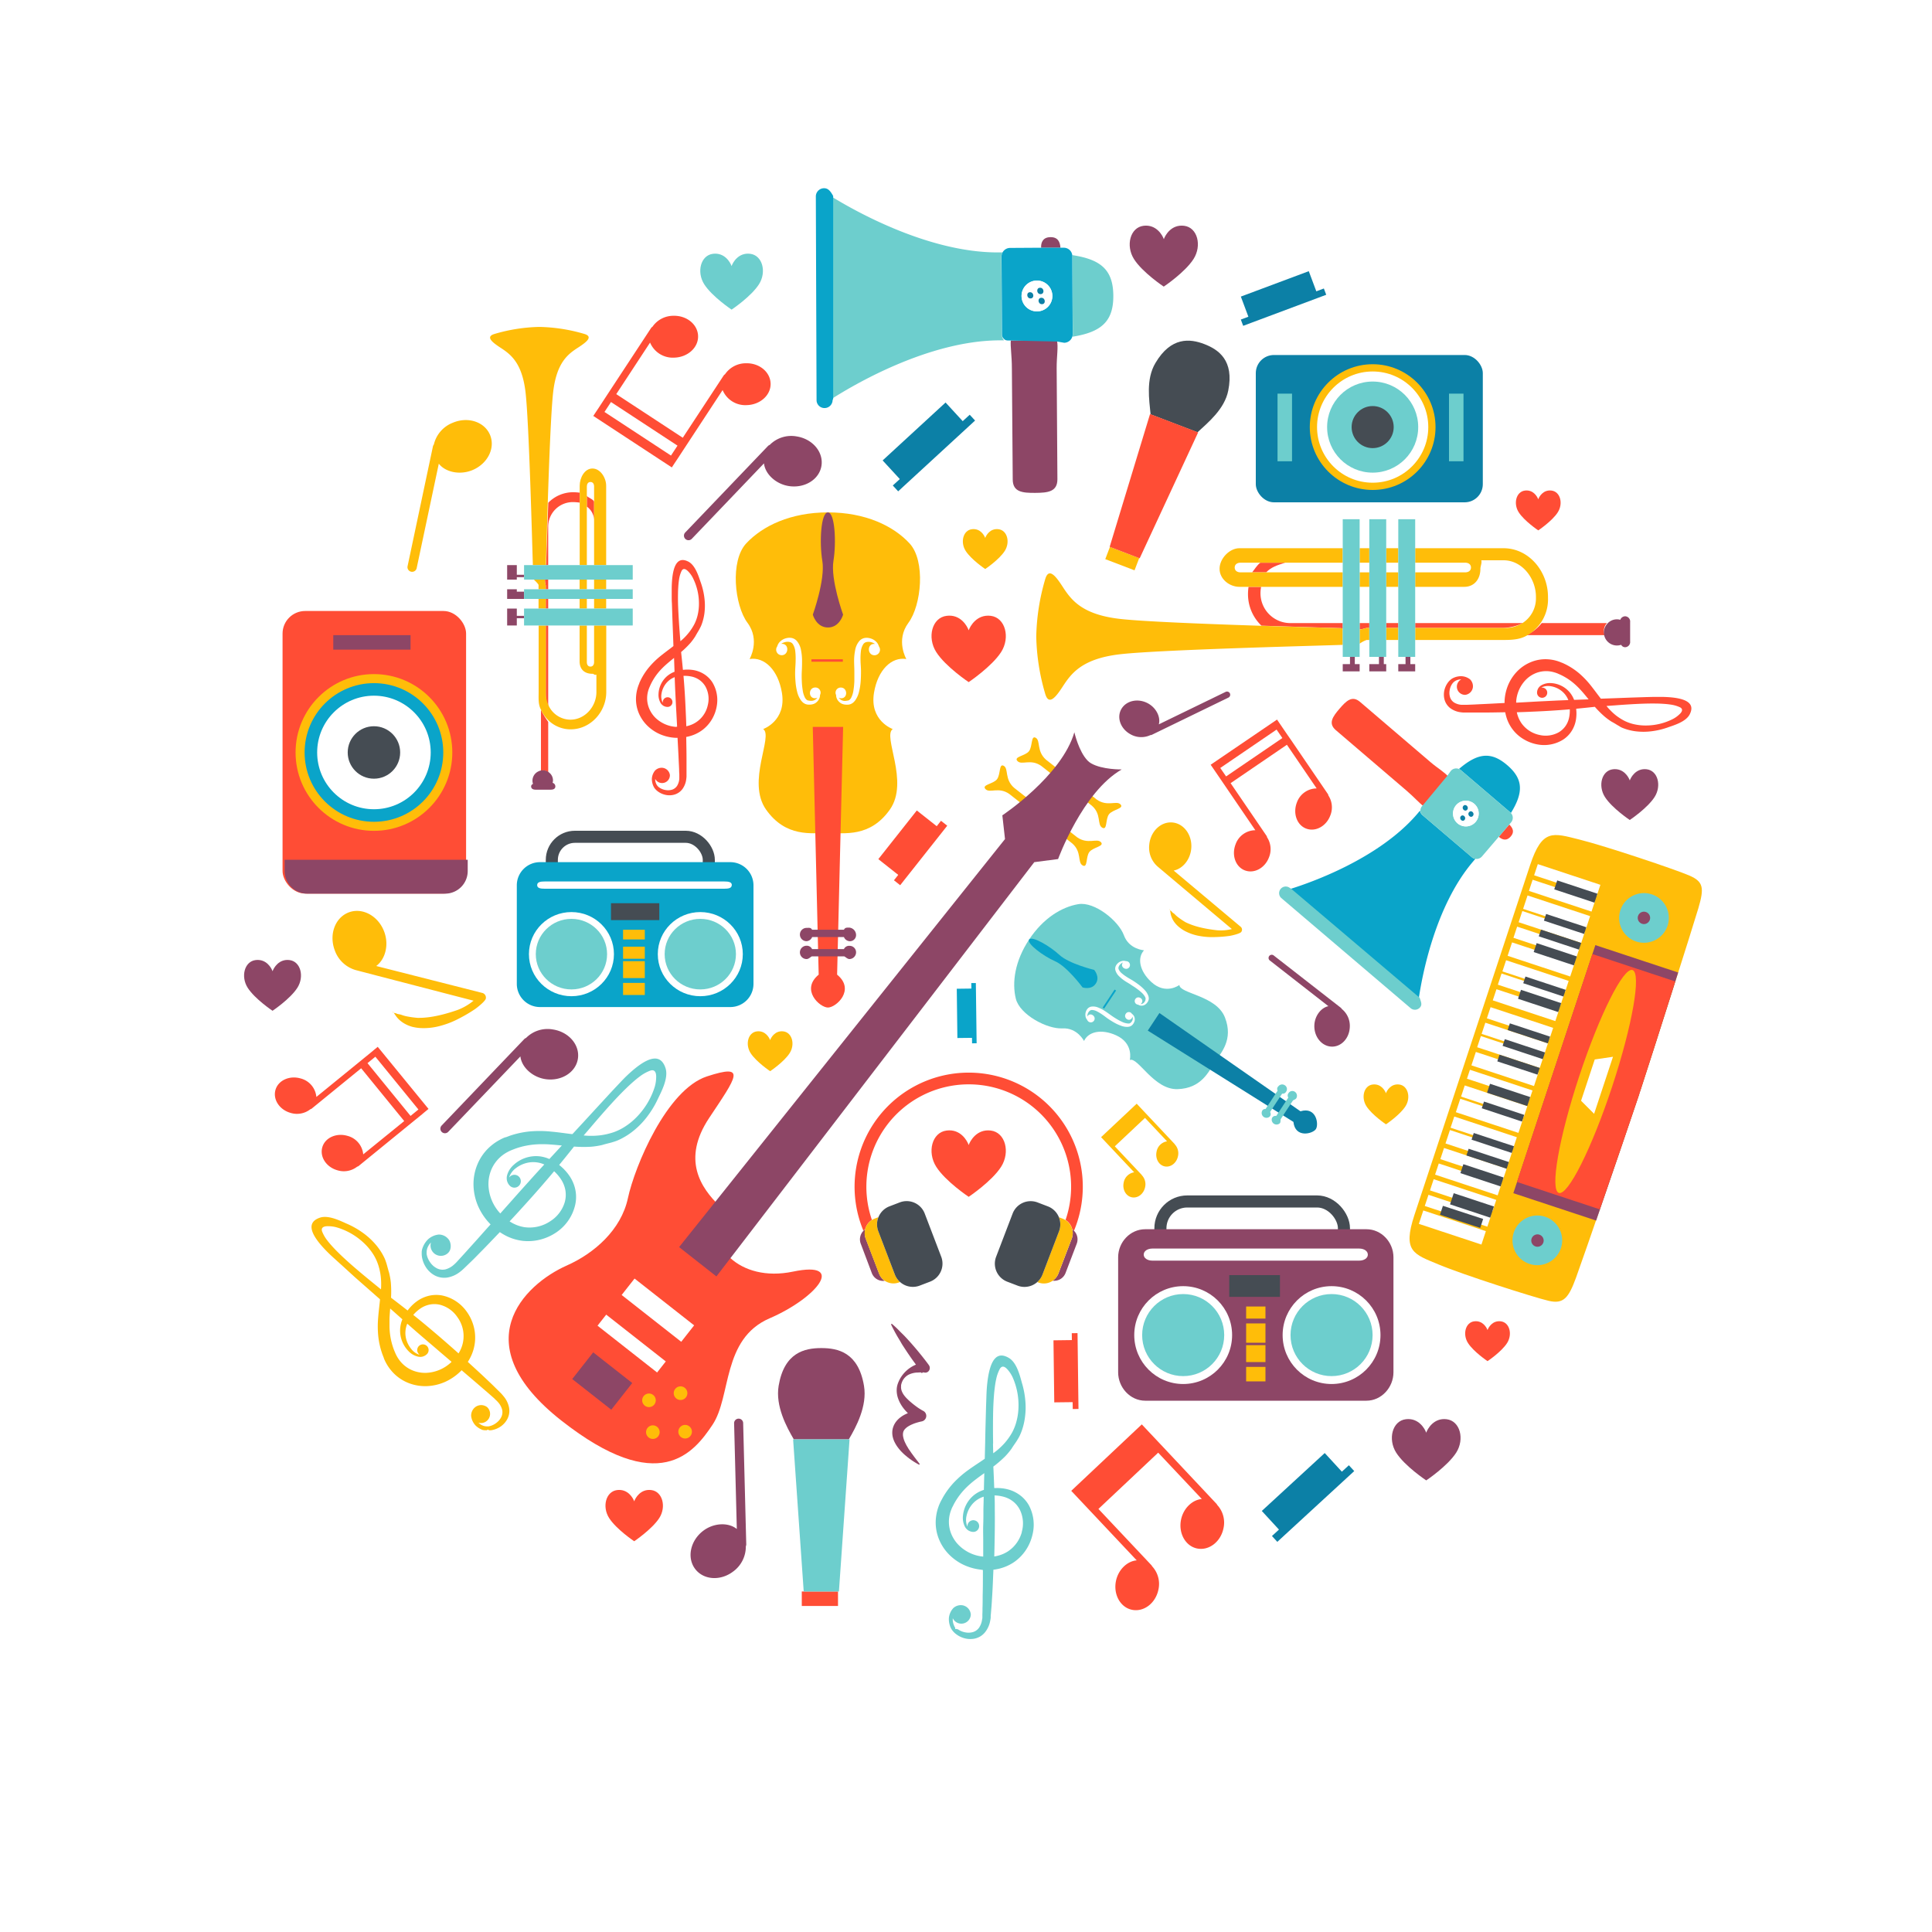 <svg id="Background" xmlns="http://www.w3.org/2000/svg" xmlns:xlink="http://www.w3.org/1999/xlink" viewBox="0 0 800 800"><defs><style>.cls-1,.cls-11{fill:none;}.cls-2{fill:#fff;}.cls-3{clip-path:url(#clip-path);}.cls-4{fill:#ff4d35;}.cls-5{fill:#8d4666;}.cls-6{fill:#0c80a6;}.cls-7{fill:#0aa4c9;}.cls-8{fill:#ffbd09;}.cls-9{fill:#6dcecd;}.cls-10{fill:#454c53;}.cls-11{stroke:#454c53;stroke-miterlimit:10;stroke-width:5px;}</style><clipPath id="clip-path"><rect class="cls-1" width="800" height="800"/></clipPath></defs><title>music1</title><rect class="cls-2" width="800" height="800"/><g class="cls-3"><path class="cls-4" d="M156.41,433.47l-1.49,1.22-1.18,1-3,2.44-2.68,2.19L131,454.22a8.72,8.72,0,0,0-6.56-7.67c-4.57-1.31-9.24.79-10.37,4.75s1.63,8.2,6.2,9.51a9,9,0,0,0,8.25-1.5,1.63,1.63,0,0,0,.49-0.21l20.54-16.75,17.83,21.86L150.4,478a8.74,8.74,0,0,0-6.57-7.68c-4.57-1.31-9.24.78-10.37,4.74s1.63,8.2,6.2,9.51a9,9,0,0,0,8.26-1.49,1.56,1.56,0,0,0,.5-0.2l20.67-16.86,2.68-2.18,3-2.44,1.18-1,1.49-1.22ZM170,462.08l-17.83-21.86,3.26-2.66,17.83,21.86Z"/><path class="cls-4" d="M278.19,193.55l1.23-1.88,1-1.49,2.47-3.77,2.21-3.37,14.12-21.52a10.18,10.18,0,0,0,10,6.23c5.55-.15,10-4.12,9.87-8.93s-4.7-8.56-10.24-8.4a10.46,10.46,0,0,0-8.65,4.57,1.87,1.87,0,0,0-.48.4l-17,25.87-27.54-18.06,14-21.35a10.2,10.2,0,0,0,10,6.24c5.55-.15,10-4.12,9.88-8.93s-4.7-8.56-10.24-8.4a10.49,10.49,0,0,0-8.66,4.56,1.85,1.85,0,0,0-.49.4l-17.08,26-2.21,3.37-2.47,3.77-1,1.49-1.24,1.88ZM253,166.47l27.54,18.06-2.7,4.11-27.54-18.06Z"/><path class="cls-4" d="M501.31,316.66l1.09,1.59,0.86,1.26,2.18,3.19,1.95,2.86,12.42,18.22a8.72,8.72,0,0,0-8.2,5.88c-1.7,4.44,0,9.27,3.84,10.74s8.31-.92,10-5.36a9,9,0,0,0-.79-8.35,1.59,1.59,0,0,0-.16-0.51l-14.93-21.89,23.31-15.9,12.32,18.08a8.74,8.74,0,0,0-8.21,5.88c-1.69,4.44,0,9.27,3.84,10.74s8.31-.92,10-5.36a9,9,0,0,0-.78-8.35,1.62,1.62,0,0,0-.15-0.51l-15-22L532.91,304l-2.18-3.19-0.86-1.26-1.08-1.59ZM531,305.6l-23.3,15.9L505.29,318l23.31-15.89Z"/><path class="cls-5" d="M384.69,565.36l-0.18-.26c-0.55-.76-1.12-1.51-1.7-2.25s-1.16-1.48-1.76-2.21-1.19-1.46-1.8-2.18l-0.92-1.07-0.93-1.07q-0.94-1.06-1.9-2.1c-0.64-.69-1.29-1.38-2-2.06s-1.34-1.35-2-2-1.39-1.31-2.12-1.93a0.24,0.24,0,0,0-.37.28c0.4,0.88.84,1.72,1.29,2.57s0.91,1.67,1.39,2.49,1,1.63,1.45,2.44,1,1.6,1.51,2.4l0.78,1.18c0.26,0.39.52,0.79,0.79,1.17,0.53,0.78,1.06,1.55,1.61,2.32s1,1.34,1.44,2c-0.2.08-.4,0.15-0.59,0.25a13.47,13.47,0,0,0-3.49,2.38,13.08,13.08,0,0,0-1.39,1.53,9.34,9.34,0,0,0-.6.83,9.55,9.55,0,0,0-.53.87,13.48,13.48,0,0,0-.84,1.84c-0.08.2-.11,0.3-0.17,0.48s-0.1.36-.14,0.53a7.78,7.78,0,0,0-.18,1.05,10,10,0,0,0,.55,4.24,13.17,13.17,0,0,0,.86,1.95,15.17,15.17,0,0,0,1.11,1.76,18.54,18.54,0,0,0,2.08,2.37c-0.39.16-.77,0.33-1.15,0.52a11.71,11.71,0,0,0-1.87,1.16,9.41,9.41,0,0,0-1.71,1.63,7.92,7.92,0,0,0-1.27,2.2,7.12,7.12,0,0,0-.47,2.53,8.11,8.11,0,0,0,.35,2.38,9.85,9.85,0,0,0,.84,2,13,13,0,0,0,1.1,1.73,18.2,18.2,0,0,0,1.25,1.52c0.44,0.47.9,0.92,1.36,1.35s1,0.82,1.44,1.22l0.74,0.57,0.76,0.54a29.65,29.65,0,0,0,3.15,1.93,0.23,0.23,0,0,0,.25,0,0.24,0.24,0,0,0,.05-0.33h0c-0.37-.49-0.74-1-1.11-1.45l-1.09-1.43-1.05-1.43c-0.34-.47-0.67-1-1-1.44s-0.61-1-.9-1.45-0.54-1-.77-1.46a9.72,9.72,0,0,1-.91-2.82,4.46,4.46,0,0,1,0-1.2,2.86,2.86,0,0,1,.31-1,3.36,3.36,0,0,1,.63-0.84,6.36,6.36,0,0,1,.95-0.79,12.21,12.21,0,0,1,1.21-.7c0.44-.22.91-0.41,1.38-0.6s1-.34,1.48-0.49l0.76-.21,0.38-.09,0.33-.07,0.37-.08a2.33,2.33,0,0,0,.53-4.36c-0.19-.09-0.47-0.25-0.7-0.39l-0.74-.45q-0.74-.46-1.45-1c-0.94-.67-1.82-1.41-2.68-2.15-0.43-.37-0.82-0.78-1.23-1.17a13.21,13.21,0,0,1-1.08-1.26,7.28,7.28,0,0,1-.83-1.41,4.9,4.9,0,0,1-.43-1.56,4.51,4.51,0,0,1,0-.82c0-.14,0-0.27,0-0.39s0.07-.33.09-0.43a7,7,0,0,1,.63-1.61,5.81,5.81,0,0,1,1.06-1.36,5.63,5.63,0,0,1,1.4-1,9.12,9.12,0,0,1,3.26-.85c0.56,0,1.11-.06,1.66-0.07,0.27,0,.53.6,0.81,0h0.39a1.89,1.89,0,0,1,.32.06,1.91,1.91,0,0,0,1.43-.26A2,2,0,0,0,384.69,565.36Z"/><polygon class="cls-6" points="555.64 609.39 548.54 601.67 522.48 625.65 529.59 633.37 526.69 636.03 528.91 638.45 531.88 635.71 557.75 611.91 560.76 609.14 558.54 606.73 555.64 609.39"/><polygon class="cls-6" points="398.64 174.39 391.54 166.67 365.48 190.65 372.59 198.37 369.69 201.03 371.91 203.45 374.88 200.71 400.75 176.91 403.76 174.14 401.54 171.73 398.64 174.39"/><polygon class="cls-4" points="443.84 554.9 436.22 555 436.55 580.69 444.16 580.6 444.2 583.45 446.58 583.42 446.54 580.49 446.22 554.99 446.18 552.02 443.8 552.05 443.84 554.9"/><polygon class="cls-7" points="402.22 409.34 396.18 409.42 396.43 429.82 402.48 429.75 402.51 432.02 404.4 431.99 404.37 429.67 404.11 409.41 404.08 407.05 402.19 407.07 402.22 409.34"/><polygon class="cls-4" points="387.88 342.11 379.63 335.6 363.7 355.75 371.94 362.27 370.17 364.51 372.75 366.55 374.56 364.25 390.39 344.24 392.23 341.91 389.65 339.87 387.88 342.11"/><polygon class="cls-6" points="545.06 120.63 541.94 112.29 513.81 122.81 516.93 131.15 513.8 132.32 514.78 134.92 517.98 133.72 545.91 123.28 549.16 122.06 548.18 119.46 545.06 120.63"/><path class="cls-8" d="M174.48,425.71a25.83,25.83,0,0,0,8.13-1,36.38,36.38,0,0,0,7.38-2.92,62.47,62.47,0,0,0,6.79-4c1.94-1.43,4.14-3.35,4.38-4.26a2,2,0,0,0-1.5-2.39L155.79,400c3.8-2.85,5.33-8.76,3.3-14.21-2.43-6.53-9-10.12-14.65-8s-8.28,9.11-5.85,15.64a13,13,0,0,0,9,8.34c2.21,0.6,48.58,12.62,48.58,12.62l-0.2.06a23.49,23.49,0,0,1-6.51,3.76c-9.35,3.24-14.17,3.26-16.44,3.27a38.18,38.18,0,0,1-4.45-.6,13.74,13.74,0,0,1-2.32-.65c-0.68-.27-1.48-0.25-2-0.52s-1.06-.21-1.33-0.38l-0.41-.26a0.24,0.24,0,0,1,.36.16c0.06,0.15.23,0.19,0.34,0.39a7.66,7.66,0,0,0,.44.63,10.11,10.11,0,0,0,1.38,1.73,11.56,11.56,0,0,0,2.34,1.8,13.7,13.7,0,0,0,3.26,1.38A17.94,17.94,0,0,0,174.48,425.71Z"/><path class="cls-8" d="M490.56,385.47a20.6,20.6,0,0,0,6.18,2.11,29,29,0,0,0,6.32.44,50,50,0,0,0,6.26-.51c1.89-.36,4.14-1,4.62-1.57a1.56,1.56,0,0,0-.26-2.23L486,360.48c3.72-.74,6.85-4.48,7.27-9.1,0.5-5.54-3-10.38-7.8-10.81s-9.1,3.71-9.59,9.25a10.42,10.42,0,0,0,3.59,9.1c1.38,1.19,30.65,25.81,30.65,25.81l-0.16,0a18.81,18.81,0,0,1-6,.47c-7.85-.88-11.33-2.53-13-3.3a30.54,30.54,0,0,1-3-2,11.21,11.21,0,0,1-1.45-1.27c-0.4-.43-1-0.69-1.23-1.05s-0.69-.52-0.83-0.73l-0.21-.33a0.19,0.19,0,0,1,.2.24c0,0.13.1,0.21,0.11,0.4a6.07,6.07,0,0,0,.09.61,8.11,8.11,0,0,0,.4,1.72,9.25,9.25,0,0,0,1.07,2.11A11,11,0,0,0,488,383.7,14.25,14.25,0,0,0,490.56,385.47Z"/><path class="cls-4" d="M443.58,617.32l1.59,1.69,7.31,7.76,18.21,19.34c-3.89.31-7.6,3.79-8.58,8.47-1.18,5.6,1.77,11,6.63,12s9.73-2.68,10.92-8.28a10.71,10.71,0,0,0-2.58-9.72,1.81,1.81,0,0,0-.35-0.52l-21.89-23.24,24.74-23.3,18.07,19.19c-3.89.31-7.61,3.8-8.59,8.48-1.18,5.6,1.77,11,6.62,12s9.74-2.68,10.92-8.28a10.73,10.73,0,0,0-2.57-9.73,1.85,1.85,0,0,0-.34-0.52l-22-23.4-7.31-7.76-1.59-1.69Z"/><path class="cls-8" d="M455.93,470.88l0.81,0.85,3.69,3.92,9.2,9.77a5.23,5.23,0,0,0-4.34,4.28c-0.6,2.83.9,5.56,3.35,6.07s4.92-1.35,5.52-4.18a5.42,5.42,0,0,0-1.3-4.91,0.93,0.93,0,0,0-.18-0.26l-11.06-11.75,12.5-11.77,9.13,9.7a5.24,5.24,0,0,0-4.34,4.29c-0.6,2.83.89,5.56,3.35,6.08s4.92-1.35,5.51-4.18a5.42,5.42,0,0,0-1.3-4.92,1,1,0,0,0-.17-0.26l-11.13-11.82-3.69-3.92-0.8-.85Z"/><path class="cls-5" d="M283.79,220.44a1.89,1.89,0,1,0,2.73,2.61l29.83-31.18c0.46,4.36,4.83,8.55,10.3,9.4,6.56,1,12.61-2.73,13.5-8.41s-3.69-11.11-10.25-12.14a12.53,12.53,0,0,0-11.17,3.5,2.24,2.24,0,0,0-.64.37Z"/><path class="cls-5" d="M182.93,466a1.89,1.89,0,1,0,2.73,2.61l29.83-31.18c0.46,4.37,4.83,8.55,10.3,9.41,6.56,1,12.61-2.73,13.5-8.41S235.6,427.32,229,426.29a12.53,12.53,0,0,0-11.17,3.5,2.23,2.23,0,0,0-.64.37Z"/><path class="cls-8" d="M183,536.41a13.28,13.28,0,0,0-5.75.23,14.09,14.09,0,0,0-4.81,2.33,17.58,17.58,0,0,0-3.44,3.4l-0.21.29q-3.37-2.65-6.87-5.31a45.42,45.42,0,0,0-.09-6.34,28.92,28.92,0,0,0-.69-3.91l-0.3-1-0.27-1c-0.18-.63-0.35-1.33-0.56-2l-0.3-.88-0.17-.49-0.19-.47c-0.28-.62-0.58-1.22-0.91-1.81a25.38,25.38,0,0,0-2.24-3.34,29.8,29.8,0,0,0-5.71-5.46,35.37,35.37,0,0,0-6.74-3.88c-2.37-1-7.64-3.83-11.34-2.54s-6.66,4.59,3.8,14.81c0.88,0.86,1.79,1.67,2.69,2.49s1.8,1.64,2.7,2.44L147,528.9l5.33,4.69,5,4.4c0,0.13,0,.25,0,0.38-0.24,2.4-.56,4.84-0.75,7.37a41,41,0,0,0,.07,7.72,32.06,32.06,0,0,0,1.79,7.57l0.35,0.9,0.18,0.45,0,0.11,0.06,0.15,0.09,0.2c0.07,0.14.11,0.25,0.19,0.43l0.23,0.49c0.16,0.3.31,0.61,0.48,0.9a19,19,0,0,0,2.39,3.33,17.79,17.79,0,0,0,6.66,4.65,18.85,18.85,0,0,0,7.81,1.32,20.6,20.6,0,0,0,7.47-1.77,22.09,22.09,0,0,0,6.14-4.15c0.23-.21.44-0.43,0.66-0.65,2.75,2.37,5.43,4.63,7.91,6.78,1.28,1.12,2.54,2.17,3.76,3.25l1.8,1.58L205,579.4l0.38,0.35c0.25,0.24.49,0.47,0.71,0.72a7.65,7.65,0,0,1,1.8,3.1,4.62,4.62,0,0,1-.26,3.08,6.66,6.66,0,0,1-2,2.45,7.52,7.52,0,0,1-2.66,1.38c-0.23.06-.46,0.11-0.68,0.15l-0.16,0-0.2,0h-0.3a4.59,4.59,0,0,1-1.24-.17,5.45,5.45,0,0,1-2.08-1.15l-0.2-.19a3.8,3.8,0,0,0,3.57-6.48,4.06,4.06,0,0,0-5,.1,4.48,4.48,0,0,0-1.59,3.6,6.93,6.93,0,0,0,1.9,4,8.44,8.44,0,0,0,2.82,1.76,6,6,0,0,0,1.71.13c0.16,0,.32-0.24.48-0.24h0.2l0.24,0.25a8.14,8.14,0,0,0,.92,0,9.5,9.5,0,0,0,3.61-1.33,8.79,8.79,0,0,0,3-3.12,7.42,7.42,0,0,0,.83-2.3,7.51,7.51,0,0,0,0-2.58,10.27,10.27,0,0,0-2.22-4.67c-0.27-.34-0.55-0.66-0.84-1l-0.22-.23-0.12-.13-0.1-.1-0.42-.41-1.7-1.68c-1.14-1.15-2.36-2.3-3.61-3.48-2.47-2.37-5.11-4.75-7.86-7.28l0.08-.12,0.47-.77,0.43-.79a18.28,18.28,0,0,0,2-6.81,18.09,18.09,0,0,0-.72-6.83,18.81,18.81,0,0,0-2.95-5.81A16.63,16.63,0,0,0,183,536.41Zm3.79,27.7a16.07,16.07,0,0,1-10.15,4.35,13.92,13.92,0,0,1-5.58-.91,13,13,0,0,1-4.72-3.19,13.55,13.55,0,0,1-1.77-2.36c-0.13-.21-0.25-0.44-0.37-0.65l-0.16-.3c0-.09-0.12-0.26-0.18-0.38l-0.09-.2-0.06-.15-0.16-.38-0.32-.75a28.07,28.07,0,0,1-1.67-6.35,29.15,29.15,0,0,1-.28-3.35c0-1.13,0-2.29,0-3.46,0.06-1.37.17-2.78,0.29-4.21l5.05,4.48a12.47,12.47,0,0,0-.93,4,12.15,12.15,0,0,0,3.46,9.17,7.88,7.88,0,0,0,4,2.3,4.21,4.21,0,0,0,1.72,0,4,4,0,0,0,2-1.15,2.36,2.36,0,1,0-3.34.16,2.22,2.22,0,0,0,.24.19l-0.35-.09a6.89,6.89,0,0,1-3.15-2.33A10.74,10.74,0,0,1,168,553.6a10,10,0,0,1,.64-5.49l3.84,3.37,4.81,4.14q2.37,2,4.68,4l5,4.27Zm-32.1-32.7q-2.47-2-4.94-4.07t-4.92-4.23c-1.62-1.45-3.23-2.92-4.79-4.47-0.78-.76-1.54-1.55-2.28-2.36s-1.46-1.63-2.12-2.49a14.83,14.83,0,0,1-2.28-3.92c-0.74-2.36,2.33-2.12,2.84-2.12a13,13,0,0,1,3.12.45,27.68,27.68,0,0,1,11.23,6.39,24.07,24.07,0,0,1,4.08,4.91,19.63,19.63,0,0,1,1.43,2.78c0.2,0.48.38,1,.54,1.45l0.12,0.37,0.1,0.36,0.23,0.81c0.07,0.26.11,0.5,0.17,0.75s0.11,0.49.16,0.75l0.14,0.77,0.11,0.78a27.71,27.71,0,0,1,.2,3.12c0,0.82,0,1.63-.08,2.46Zm34.81,14.13a13.29,13.29,0,0,1,.71,14.3l-0.33.58,0,0q-2.36-2.11-4.85-4.28-4.57-4-9.55-8.13-2.13-1.77-4.36-3.54l0.19-.21a15.44,15.44,0,0,1,3-2.59,10.6,10.6,0,0,1,3.74-1.5,10.11,10.11,0,0,1,4.15.11A12.46,12.46,0,0,1,189.49,545.54Z"/><path class="cls-4" d="M647.29,306.24a11.82,11.82,0,0,0,3.58-3.68,12.54,12.54,0,0,0,1.68-4.46,15.69,15.69,0,0,0,.13-4.31c0-.11,0-0.21,0-0.32q3.8-.36,7.71-0.79a40.77,40.77,0,0,0,4,4,25.92,25.92,0,0,0,2.85,2.1l0.78,0.43,0.77,0.45c0.5,0.3,1,.64,1.56.92L671,301l0.41,0.21,0.41,0.18c0.56,0.23,1.13.43,1.7,0.61a22.48,22.48,0,0,0,3.5.78,26.58,26.58,0,0,0,7,0,31.56,31.56,0,0,0,6.75-1.63c2.17-.78,7.3-2.22,8.89-5.33s1.49-7.06-11.56-7.25c-1.09,0-2.19,0-3.27,0l-3.25.08-6.43.21-6.33.24-5.93.21-0.21-.27c-1.32-1.7-2.61-3.48-4-5.23a36.56,36.56,0,0,0-4.79-5,28.59,28.59,0,0,0-5.81-3.8l-0.78-.37-0.39-.18-0.1,0-0.13-.06-0.18-.08-0.38-.16-0.45-.17c-0.29-.1-0.57-0.2-0.87-0.29a16.87,16.87,0,0,0-3.59-.68,15.88,15.88,0,0,0-7.17,1.09,16.8,16.8,0,0,0-5.87,3.95,18.34,18.34,0,0,0-3.74,5.74,19.71,19.71,0,0,0-1.42,6.46c0,0.28,0,.55,0,0.83-3.24.16-6.35,0.34-9.29,0.47-1.52.06-3,.16-4.43,0.21l-2.14.08-0.52,0h-0.46c-0.31,0-.61,0-0.9,0a6.8,6.8,0,0,1-3.07-.9,4.12,4.12,0,0,1-1.73-2.15,6,6,0,0,1-.23-2.8,6.73,6.73,0,0,1,.88-2.53,5.5,5.5,0,0,1,.35-0.51l0.09-.11,0.11-.13,0.19-.2a4.12,4.12,0,0,1,.91-0.65,4.85,4.85,0,0,1,2.05-.54h0.25a3.39,3.39,0,0,0,1.67,6.39,3.63,3.63,0,0,0,3.15-3.11,4,4,0,0,0-1.18-3.31A6.18,6.18,0,0,0,605,280a7.49,7.49,0,0,0-2.91.59,5.38,5.38,0,0,0-1.35.79l-0.32.28-0.13.12-0.15.15a7.39,7.39,0,0,0-.54.63,8.64,8.64,0,0,0-1.48,3.12,8,8,0,0,0,0,3.9,6.69,6.69,0,0,0,2.47,3.7,9.16,9.16,0,0,0,4.3,1.66c0.38,0.05.76,0.09,1.15,0.11h1.1l2.13,0c1.44,0,2.94,0,4.48,0,3.05,0,6.23-.07,9.55-0.12l0,0.12,0.17,0.79,0.21,0.78a15.85,15.85,0,0,0,7.52,9.64,16.81,16.81,0,0,0,5.48,2A14.84,14.84,0,0,0,647.29,306.24Zm-19.48-15.59a14.34,14.34,0,0,1,3.89-9.05,12.4,12.4,0,0,1,4.16-2.84,11.57,11.57,0,0,1,5-.84,12.16,12.16,0,0,1,2.59.44l0.64,0.19,0.29,0.1,0.35,0.13,0.19,0.07,0.13,0.06,0.33,0.15,0.67,0.29a25.07,25.07,0,0,1,5,3.08,26.4,26.4,0,0,1,2.24,2c0.73,0.71,1.42,1.47,2.11,2.26s1.6,1.9,2.4,2.9l-6,.21a11.09,11.09,0,0,0-1.83-3.14,10.84,10.84,0,0,0-7.87-3.81,7,7,0,0,0-4,1,3.73,3.73,0,0,0-1.09,1.08,3.56,3.56,0,0,0-.55,1.94,2.11,2.11,0,1,0,2.06-2.15l-0.27,0,0.28-.16a6.16,6.16,0,0,1,3.47-.43,9.58,9.58,0,0,1,4.41,1.82,8.92,8.92,0,0,1,3,3.94l-4.55.18-5.65.28q-2.79.13-5.48,0.29l-5.86.32C627.81,290.84,627.81,290.75,627.81,290.65Zm40.86,1.43c1.88-.15,3.78-0.28,5.7-0.4s3.84-.22,5.78-0.29,3.89-.1,5.84-0.06c1,0,2,.06,2.93.12s1.95,0.16,2.9.31a13.24,13.24,0,0,1,3.88,1.14c1.93,1.07-.2,2.8-0.53,3.11a11.62,11.62,0,0,1-2.3,1.63,24.71,24.71,0,0,1-11.19,2.77,21.47,21.47,0,0,1-5.66-.67,17.47,17.47,0,0,1-2.64-.92c-0.42-.18-0.84-0.39-1.24-0.61l-0.3-.17-0.29-.17-0.65-.39-0.57-.38c-0.19-.12-0.37-0.25-0.56-0.39l-0.56-.41-0.54-.44a24.67,24.67,0,0,1-2-1.89c-0.51-.52-1-1.07-1.46-1.64Zm-31.2,12.25a12.2,12.2,0,0,1-7.32-4.66,12.33,12.33,0,0,1-1.93-4.16l-0.14-.58v0c1.88-.06,3.81-0.12,5.77-0.22,3.61-.14,7.34-0.34,11.17-0.61,1.64-.11,3.31-0.24,5-0.39,0,0.09,0,.17,0,0.25a13.67,13.67,0,0,1-.37,3.54,9.43,9.43,0,0,1-1.5,3.27,9,9,0,0,1-2.75,2.48A11.13,11.13,0,0,1,637.48,304.33Z"/><path class="cls-4" d="M294.94,282.48a11.25,11.25,0,0,0-3.51-3.41,12,12,0,0,0-4.25-1.6,15,15,0,0,0-4.1-.12l-0.3,0q-0.34-3.62-.75-7.34a38.74,38.74,0,0,0,3.85-3.76,24.69,24.69,0,0,0,2-2.71l0.41-.74,0.43-.73c0.28-.48.61-1,0.87-1.49l0.36-.7,0.2-.39,0.18-.39c0.21-.53.41-1.07,0.58-1.62a21.45,21.45,0,0,0,.75-3.33,25.35,25.35,0,0,0,0-6.71,30,30,0,0,0-1.55-6.42c-0.74-2.06-2.11-6.95-5.07-8.46s-6.72-1.41-6.9,11c0,1,0,2.08,0,3.11s0,2.07.08,3.09q0.1,3.08.2,6.12l0.23,6q0.11,2.85.2,5.64l-0.25.2c-1.61,1.26-3.31,2.48-5,3.85a34.8,34.8,0,0,0-4.71,4.56,27.19,27.19,0,0,0-3.62,5.53l-0.35.74-0.17.37,0,0.09-0.05.12-0.07.17c0,0.13-.09.21-0.15,0.37l-0.16.43c-0.09.28-.19,0.55-0.27,0.83a16.18,16.18,0,0,0-.65,3.42,15.12,15.12,0,0,0,1,6.82,16,16,0,0,0,3.76,5.58,17.48,17.48,0,0,0,5.46,3.56,18.74,18.74,0,0,0,6.15,1.36l0.79,0c0.15,3.08.33,6,.45,8.84,0.06,1.44.15,2.84,0.2,4.22q0,1,.08,2l0,0.5c0,0.15,0,.29,0,0.44s0,0.58,0,.86a6.49,6.49,0,0,1-.86,2.92,3.93,3.93,0,0,1-2,1.64,5.7,5.7,0,0,1-2.66.22,6.42,6.42,0,0,1-2.41-.83,5.6,5.6,0,0,1-.49-0.33l-0.11-.08-0.13-.11-0.19-.18a3.92,3.92,0,0,1-.62-0.86,4.63,4.63,0,0,1-.51-2c0-.08,0-0.16,0-0.24a3.23,3.23,0,0,0,6.08-1.59,3.45,3.45,0,0,0-3-3,3.81,3.81,0,0,0-3.15,1.13,5.88,5.88,0,0,0-1.32,3.48,7.16,7.16,0,0,0,.56,2.77,5.1,5.1,0,0,0,.75,1.28l0.26,0.3,0.12,0.12,0.14,0.14a7.18,7.18,0,0,0,.6.51,8.23,8.23,0,0,0,3,1.41,7.56,7.56,0,0,0,3.71,0,6.38,6.38,0,0,0,3.52-2.35,8.73,8.73,0,0,0,1.58-4.1c0.05-.36.09-0.73,0.11-1.09v-0.55c0-.17,0-0.33,0-0.5,0-.67,0-1.34,0-2,0-1.37,0-2.8,0-4.26,0-2.91-.07-5.93-0.12-9.09l0.12,0,0.75-.16,0.74-.2a15.5,15.5,0,0,0,5.39-2.73,15.34,15.34,0,0,0,3.78-4.43,16,16,0,0,0,1.86-5.22A14.12,14.12,0,0,0,294.94,282.48ZM280.1,301a13.65,13.65,0,0,1-8.62-3.7,11.81,11.81,0,0,1-2.7-4,11,11,0,0,1-.8-4.77,11.52,11.52,0,0,1,.42-2.47c0.05-.2.12-0.41,0.19-0.61l0.1-.27c0-.08.09-0.23,0.13-0.33l0.07-.18,0.06-.13,0.14-.32,0.28-.64a23.78,23.78,0,0,1,2.93-4.74,24.83,24.83,0,0,1,1.9-2.13c0.67-.69,1.4-1.35,2.15-2s1.81-1.52,2.76-2.28q0.1,2.9.2,5.73a10.55,10.55,0,0,0-3,1.74,10.32,10.32,0,0,0-3.63,7.49,6.68,6.68,0,0,0,.92,3.8,3.57,3.57,0,0,0,1,1,3.39,3.39,0,0,0,1.85.53,2,2,0,1,0-2-2,2.08,2.08,0,0,0,0,.26c-0.05-.08-0.1-0.17-0.15-0.27a5.85,5.85,0,0,1-.41-3.3,9.1,9.1,0,0,1,1.73-4.19,8.48,8.48,0,0,1,3.75-2.82q0.08,2.19.17,4.33,0.13,2.73.26,5.38t0.28,5.22q0.15,2.85.3,5.58H280.1Zm1.36-38.89c-0.14-1.79-.27-3.6-0.38-5.42s-0.21-3.66-.28-5.5-0.09-3.7-.05-5.56c0-.93.06-1.86,0.12-2.79s0.15-1.85.29-2.76a12.57,12.57,0,0,1,1.08-3.7c1-1.84,2.67.19,3,.51a11,11,0,0,1,1.55,2.19,23.51,23.51,0,0,1,2.63,10.65,20.48,20.48,0,0,1-.64,5.38,16.67,16.67,0,0,1-.87,2.51c-0.17.4-.37,0.8-0.58,1.18l-0.16.29-0.16.27-0.37.62-0.36.54c-0.12.18-.24,0.36-0.37,0.54l-0.39.54-0.42.52a23.51,23.51,0,0,1-1.8,2c-0.5.48-1,.94-1.56,1.39Q281.59,263.8,281.46,262.13Zm11.66,29.69a11.28,11.28,0,0,1-8.39,8.8l-0.55.13h0c-0.05-1.79-.12-3.62-0.21-5.49-0.14-3.44-.32-7-0.58-10.63q-0.16-2.35-.37-4.75h0.24a13.11,13.11,0,0,1,3.37.35,9,9,0,0,1,3.11,1.43,8.61,8.61,0,0,1,2.36,2.62A10.59,10.59,0,0,1,293.12,291.82Z"/><path class="cls-9" d="M238.24,498.61a14.94,14.94,0,0,0-.12-6.49,15.9,15.9,0,0,0-2.51-5.48,20,20,0,0,0-3.75-4l-0.32-.25q3.06-3.73,6.15-7.62a51.12,51.12,0,0,0,7.15.06,32.46,32.46,0,0,0,4.42-.69l1.08-.32,1.09-.28c0.71-.19,1.5-0.36,2.22-0.59l1-.32,0.55-.19,0.53-.21c0.7-.3,1.39-0.63,2.06-1a28.18,28.18,0,0,0,3.82-2.45,33.53,33.53,0,0,0,6.29-6.3,39.9,39.9,0,0,0,4.54-7.5c1.23-2.64,4.51-8.53,3.13-12.72s-5-7.62-16.79,3.92c-1,1-1.93,2-2.87,3s-1.89,2-2.82,3l-5.53,6-5.42,5.9-5.09,5.51-0.43,0c-2.7-.33-5.44-0.75-8.29-1a46,46,0,0,0-8.7-.11,36.12,36.12,0,0,0-8.58,1.83l-1,.38-0.51.19-0.13,0-0.17.07L209,471l-0.48.21-0.56.25c-0.35.17-.69,0.34-1,0.52a21.42,21.42,0,0,0-3.81,2.62,20.06,20.06,0,0,0-5.4,7.4,21.24,21.24,0,0,0-1.68,8.78,23.21,23.21,0,0,0,1.82,8.46,24.88,24.88,0,0,0,4.53,7q0.35,0.39.72,0.76c-2.73,3-5.34,6-7.84,8.75-1.29,1.41-2.51,2.81-3.76,4.16l-1.83,2-0.45.49-0.4.43c-0.27.27-.55,0.54-0.83,0.78a8.6,8.6,0,0,1-3.54,2,5.21,5.21,0,0,1-3.47-.37,7.55,7.55,0,0,1-2.72-2.28,8.52,8.52,0,0,1-1.49-3c-0.06-.26-0.12-0.52-0.15-0.77l0-.18,0-.22v-0.35a5.25,5.25,0,0,1,.22-1.39,6.16,6.16,0,0,1,1.35-2.32l0.22-.22a4.29,4.29,0,0,0,7.22,4.18c1.49-1.57,1.06-4.44,0-5.6a5.06,5.06,0,0,0-4-1.89,7.81,7.81,0,0,0-4.5,2.05,9.42,9.42,0,0,0-2.06,3.14,6.81,6.81,0,0,0-.49,1.91c0,0.18,0,.35,0,0.54v0.49a9.79,9.79,0,0,0,.08,1,10.94,10.94,0,0,0,1.48,4.11,10,10,0,0,0,3.48,3.49,8.45,8.45,0,0,0,5.52,1.08,11.59,11.59,0,0,0,5.32-2.38c0.39-.29.76-0.6,1.12-0.93l0.27-.25,0.15-.13,0.12-.12,0.48-.46,1.94-1.87c1.32-1.25,2.65-2.61,4-4,2.73-2.73,5.48-5.65,8.39-8.68l0.13,0.09,0.85,0.55,0.88,0.51a20.63,20.63,0,0,0,7.63,2.47,20.4,20.4,0,0,0,7.71-.64,21.15,21.15,0,0,0,6.63-3.18A18.75,18.75,0,0,0,238.24,498.61Zm-31.32,3.6a18.12,18.12,0,0,1-4.66-11.55,15.69,15.69,0,0,1,1.16-6.27,14.65,14.65,0,0,1,3.71-5.24,15.4,15.4,0,0,1,2.7-1.94c0.24-.14.5-0.27,0.74-0.4l0.35-.17,0.43-.2,0.23-.1,0.17-.07,0.43-.17,0.86-.34a31.63,31.63,0,0,1,7.2-1.73,32.84,32.84,0,0,1,3.78-.24c1.28,0,2.58,0,3.9.12,1.54,0.1,3.13.26,4.73,0.42l-5.17,5.59a14,14,0,0,0-4.44-1.15,13.7,13.7,0,0,0-10.43,3.67,8.87,8.87,0,0,0-2.69,4.44,4.74,4.74,0,0,0,0,1.94,4.51,4.51,0,0,0,1.25,2.23,2.66,2.66,0,1,0-.1-3.76,2.64,2.64,0,0,0-.22.26c0-.13.06-0.26,0.11-0.39a7.77,7.77,0,0,1,2.7-3.49,12.09,12.09,0,0,1,5.55-2.34,11.23,11.23,0,0,1,6.17.86l-3.89,4.24-4.78,5.32q-2.36,2.62-4.62,5.18l-4.93,5.54Zm37.65-35.39q2.31-2.73,4.71-5.47t4.88-5.44c1.67-1.79,3.37-3.57,5.15-5.29,0.88-.86,1.79-1.7,2.72-2.52s1.87-1.61,2.86-2.33a16.71,16.71,0,0,1,4.48-2.48c2.67-.78,2.34,2.68,2.32,3.25a14.67,14.67,0,0,1-.58,3.51,31.24,31.24,0,0,1-7.48,12.5A27.19,27.19,0,0,1,258,467a22.29,22.29,0,0,1-3.17,1.55c-0.54.22-1.09,0.4-1.65,0.57l-0.42.12-0.41.11-0.92.24-0.85.18c-0.28.06-.56,0.11-0.85,0.16l-0.87.14-0.88.1a31.65,31.65,0,0,1-3.53.15c-0.92,0-1.84-.07-2.77-0.15Zm-16.77,38.9a15.42,15.42,0,0,1-10.69,2.42,15.57,15.57,0,0,1-5.45-2l-0.64-.39,0,0c1.62-1.74,3.28-3.53,4.94-5.37,3.08-3.37,6.23-6.89,9.39-10.57,1.37-1.57,2.73-3.19,4.1-4.82l0.24,0.22a17.38,17.38,0,0,1,2.84,3.48,12,12,0,0,1,1.6,4.26,11.43,11.43,0,0,1-.23,4.68A14.07,14.07,0,0,1,227.79,505.72Z"/><path class="cls-9" d="M426,623.24a13.57,13.57,0,0,0-4-4.37,14.42,14.42,0,0,0-5-2.24,18.15,18.15,0,0,0-4.94-.45l-0.37,0q-0.15-4.39-.37-8.9a47,47,0,0,0,4.92-4.26,29.22,29.22,0,0,0,2.61-3.13l0.55-.87,0.58-.85c0.38-.55.81-1.15,1.16-1.73l0.49-.82,0.27-.46,0.24-.46c0.3-.63.58-1.26,0.82-1.91a25.58,25.58,0,0,0,1.14-4,30.46,30.46,0,0,0,.52-8.09,36.24,36.24,0,0,0-1.4-7.85c-0.75-2.54-2-8.54-5.5-10.58s-8-2.19-9.12,12.77c-0.09,1.26-.13,2.51-0.17,3.76s-0.09,2.49-.13,3.74q-0.1,3.72-.2,7.39t-0.16,7.29q-0.08,3.44-.17,6.82l-0.32.22c-2,1.4-4.17,2.75-6.28,4.28a42.08,42.08,0,0,0-6,5.15,32.84,32.84,0,0,0-4.76,6.41l-0.47.87-0.24.44-0.06.11-0.08.15-0.1.21c-0.07.15-.13,0.25-0.21,0.43l-0.23.51c-0.13.33-.27,0.64-0.39,1a19.49,19.49,0,0,0-1,4.07,18.26,18.26,0,0,0,.75,8.3,19.32,19.32,0,0,0,4.13,7,21.12,21.12,0,0,0,6.33,4.69,22.69,22.69,0,0,0,7.31,2.08L407,650.1c0,3.72,0,7.31-.1,10.69,0,1.74,0,3.43-.07,5.1,0,0.83,0,1.65-.05,2.46,0,0.2,0,.4,0,0.6s0,0.35,0,.53c0,0.35,0,.7-0.1,1A7.87,7.87,0,0,1,405.4,674a4.74,4.74,0,0,1-2.59,1.83,6.91,6.91,0,0,1-3.23.07,7.74,7.74,0,0,1-2.84-1.18c-0.2-.14-0.59-0.09-0.76-0.24l-0.32.09-0.14-.14,0-.43a5,5,0,0,1-.58-1.19,5.77,5.77,0,0,1-.42-2.44c0-.1,0-0.21,0-0.31a3.92,3.92,0,0,0,7.47-1.49,4.18,4.18,0,0,0-3.35-3.84,4.61,4.61,0,0,0-3.88,1.13,7.1,7.1,0,0,0-1.84,4.1,8.59,8.59,0,0,0,.48,3.38,6.23,6.23,0,0,0,.82,1.6l0.3,0.39,0.13,0.16,0.16,0.18a9,9,0,0,0,.68.66,9.94,9.94,0,0,0,3.48,1.92,9.17,9.17,0,0,0,4.48.29,7.87,7.87,0,0,0,2.37-.88,7.7,7.7,0,0,0,2-1.7,10.5,10.5,0,0,0,2.2-4.83c0.09-.43.16-0.87,0.21-1.31l0-.33,0-.18v-0.15c0-.2,0-0.4.05-0.6q0.1-1.21.2-2.45c0.15-1.65.24-3.37,0.35-5.14,0.23-3.51.35-7.15,0.52-11l0.15,0,0.91-.14,0.91-.18a18.77,18.77,0,0,0,6.7-2.9,18.55,18.55,0,0,0,4.88-5.07,19.25,19.25,0,0,0,2.62-6.16A17.06,17.06,0,0,0,426,623.24Zm-19.25,21.28a16.48,16.48,0,0,1-10.12-5.09,14.28,14.28,0,0,1-3-5,13.29,13.29,0,0,1-.62-5.81,14.13,14.13,0,0,1,.68-2.95c0.08-.24.18-0.48,0.27-0.72l0.14-.33c0-.1.12-0.26,0.18-0.4l0.1-.21,0.08-.15,0.19-.37,0.38-.75a28.8,28.8,0,0,1,3.88-5.5,30.24,30.24,0,0,1,2.44-2.43c0.86-.78,1.78-1.53,2.74-2.26,1.11-.86,2.29-1.7,3.49-2.55q-0.1,3.5-.18,6.93a12.76,12.76,0,0,0-3.73,1.88,12.47,12.47,0,0,0-4.92,8.77,8.08,8.08,0,0,0,.83,4.65,4.34,4.34,0,0,0,1.16,1.33,4.1,4.1,0,0,0,2.2.77,2.42,2.42,0,1,0-2.33-2.52,2.18,2.18,0,0,0,0,.31c-0.06-.1-0.11-0.22-0.16-0.33a7.05,7.05,0,0,1-.25-4,11,11,0,0,1,2.39-4.93,10.22,10.22,0,0,1,4.73-3.12c0,1.76-.08,3.51-0.11,5.24,0,2.2,0,4.37-.08,6.5s0,4.25,0,6.31c0,2.3,0,4.54,0,6.75Zm4.48-46.81q-0.06-3.26-.06-6.57t0.07-6.65c0.06-2.23.16-4.47,0.34-6.71,0.08-1.12.21-2.24,0.35-3.35s0.31-2.22.56-3.31a15.19,15.19,0,0,1,1.57-4.38c1.36-2.14,3.2.43,3.54,0.82a13.36,13.36,0,0,1,1.71,2.75,28.4,28.4,0,0,1,2.4,13,24.78,24.78,0,0,1-1.16,6.45,20.4,20.4,0,0,1-1.24,3c-0.24.48-.51,0.93-0.79,1.38l-0.21.33-0.21.32-0.49.72-0.47.63c-0.16.2-.31,0.41-0.49,0.62l-0.51.62-0.54.6a28.51,28.51,0,0,1-2.32,2.22c-0.63.54-1.3,1.06-2,1.56C411.22,600.42,411.21,599.07,411.18,597.72Zm11.9,36.66a14,14,0,0,1-5.85,8.08,14.17,14.17,0,0,1-4.91,1.93l-0.67.12h0c0.06-2.17.12-4.38,0.15-6.64,0.09-4.15.12-8.45,0.07-12.87,0-1.9,0-3.82-.1-5.76H412a15.71,15.71,0,0,1,4,.67,10.81,10.81,0,0,1,3.65,1.95,10.4,10.4,0,0,1,2.66,3.33A12.8,12.8,0,0,1,423.08,634.38Z"/><path class="cls-5" d="M307.73,589.39a1.88,1.88,0,1,0-3.75.1l1.12,43.64c-3.41-2.78-9.41-2.63-13.85.69-5.32,4-6.91,11-3.52,15.69s10.43,5.27,15.75,1.3a12.74,12.74,0,0,0,5.35-10.51,2.27,2.27,0,0,0,.18-0.73Z"/><path class="cls-5" d="M527.51,395.71a1.32,1.32,0,1,0-1.62,2.07l24.17,18.86c-3,.61-5.63,3.93-5.81,7.82-0.22,4.66,2.89,8.65,6.94,8.91s7.51-3.31,7.73-8a9,9,0,0,0-3.32-7.59,1.56,1.56,0,0,0-.31-0.42Z"/><path class="cls-5" d="M508.58,288.9a1.32,1.32,0,1,0-1.15-2.37l-27.58,13.4c0.79-3-1.05-6.78-4.46-8.66-4.09-2.25-9-1.22-11.05,2.31s-0.34,8.2,3.74,10.45a9,9,0,0,0,8.28.36,1.6,1.6,0,0,0,.52-0.09Z"/><path class="cls-8" d="M168.79,234.34a1.93,1.93,0,1,0,3.77.8L181.7,192c2.75,3.54,8.79,4.83,14,2.63,6.25-2.63,9.49-9.15,7.2-14.57s-9.18-7.67-15.43-5a12.8,12.8,0,0,0-7.82,9,2.24,2.24,0,0,0-.36.67Z"/><path class="cls-4" d="M410.24,468.13c-5.77-.7-8.53,4.29-9.13,6-0.6-1.75-3.36-6.74-9.13-6-6.09.74-8.16,8.94-4.31,15s13.44,12.45,13.44,12.45,9.59-6.41,13.44-12.45S416.32,468.87,410.24,468.13Z"/><path class="cls-5" d="M119.86,397.54c-4.41-.54-6.53,3.28-7,4.62-0.46-1.34-2.57-5.16-7-4.62-4.66.56-6.25,6.84-3.3,11.47s10.29,9.53,10.29,9.53,7.34-4.9,10.29-9.53S124.51,398.1,119.86,397.54Z"/><path class="cls-5" d="M681.86,318.54c-4.41-.54-6.53,3.28-7,4.62-0.46-1.34-2.57-5.16-7-4.62-4.66.56-6.25,6.84-3.3,11.47s10.29,9.53,10.29,9.53,7.34-4.9,10.29-9.53S686.51,319.1,681.86,318.54Z"/><path class="cls-5" d="M599,587.67c-5.33-.65-7.88,4-8.44,5.58-0.55-1.62-3.11-6.23-8.43-5.58-5.62.68-7.54,8.26-4,13.84S590.57,613,590.57,613s8.86-5.92,12.42-11.5S604.62,588.35,599,587.67Z"/><path class="cls-5" d="M490.3,93.49c-5.3-.64-7.83,3.94-8.38,5.55-0.55-1.61-3.09-6.19-8.38-5.55-5.59.68-7.49,8.21-4,13.76s12.34,11.43,12.34,11.43,8.8-5.88,12.34-11.43S495.89,94.17,490.3,93.49Z"/><path class="cls-4" d="M642.44,203.13c-3.47-.42-5.13,2.58-5.49,3.63-0.36-1.05-2-4.05-5.49-3.63-3.66.44-4.91,5.38-2.59,9s8.09,7.49,8.09,7.49,5.77-3.86,8.09-7.49S646.1,203.57,642.44,203.13Z"/><path class="cls-8" d="M413.44,219.13c-3.47-.42-5.13,2.58-5.49,3.63-0.36-1.05-2-4.05-5.49-3.63-3.66.44-4.91,5.38-2.59,9s8.09,7.49,8.09,7.49,5.77-3.86,8.09-7.49S417.1,219.57,413.44,219.13Z"/><path class="cls-4" d="M621.44,547.13c-3.47-.42-5.13,2.58-5.49,3.63-0.36-1.05-2-4.05-5.49-3.63-3.66.44-4.91,5.38-2.59,9s8.09,7.49,8.09,7.49,5.77-3.86,8.09-7.49S625.1,547.57,621.44,547.13Z"/><path class="cls-8" d="M324.38,427.07c-3.47-.42-5.13,2.58-5.49,3.63-0.36-1.05-2-4.05-5.49-3.63-3.66.44-4.91,5.38-2.59,9s8.09,7.49,8.09,7.49,5.77-3.85,8.09-7.49S328,427.51,324.38,427.07Z"/><path class="cls-8" d="M579.38,449.07c-3.47-.42-5.13,2.58-5.49,3.63-0.36-1.05-2-4.05-5.49-3.63-3.66.44-4.91,5.38-2.59,9s8.09,7.49,8.09,7.49,5.77-3.85,8.09-7.49S583,449.51,579.38,449.07Z"/><path class="cls-4" d="M410.24,255c-5.77-.7-8.53,4.29-9.13,6-0.6-1.75-3.36-6.74-9.13-6-6.09.74-8.16,8.95-4.31,15s13.44,12.45,13.44,12.45S410.7,276,414.55,270,416.32,255.75,410.24,255Z"/><path class="cls-4" d="M269.67,617c-4.46-.54-6.59,3.31-7.06,4.67-0.46-1.35-2.6-5.21-7.06-4.67-4.7.57-6.31,6.91-3.33,11.58s10.39,9.62,10.39,9.62,7.41-5,10.39-9.62S274.37,617.57,269.67,617Z"/><path class="cls-9" d="M310.62,105.09c-4.86-.59-7.19,3.61-7.69,5.09-0.5-1.48-2.83-5.68-7.69-5.09-5.13.62-6.88,7.54-3.63,12.63s11.33,10.49,11.33,10.49,8.08-5.4,11.33-10.49S315.75,105.71,310.62,105.09Z"/><polygon class="cls-4" points="332 659 332 665 347 665 347 659 340.09 659 332 659"/><path class="cls-5" d="M351.48,596c2.94-5,7.7-13.74,6.28-22.16C355.44,560,347,558.21,340.09,558.21s-15.35,1.82-17.67,15.61C321,582.24,325.76,591,328.7,596h22.78Z"/><polygon class="cls-9" points="340.09 596 328.7 596 328.41 596 332.8 659 333.51 659 340.09 659 346.67 659 347.38 659 351.78 596 351.48 596 340.09 596"/><polygon class="cls-8" points="459.6 226.47 457.67 231.53 469.79 236.16 471.72 231.1 465.71 228.81 459.6 226.47"/><path class="cls-10" d="M495.87,179c4.43-4.1,11.19-9.6,12.72-17.25,2.51-12.51-4-17-9.9-19.27s-13.79-3.14-20.26,7.85c-4,6.72-2.56,15.25-2,21.25l9.71,3.71Z"/><polygon class="cls-4" points="486.17 175.24 476.46 171.54 476.21 171.44 459.49 226.43 460.1 226.66 465.71 228.81 471.31 230.95 471.92 231.18 496.12 179.05 495.87 178.95 486.17 175.24"/><path class="cls-8" d="M309.52,257.89c5.39,7.25.87,15,.87,15,6.1-1,11.83,4.51,13.39,14,1.9,11.6-7.77,15-7.77,15,4.35,2.9-7,21.76,1.21,33.36s18.86,9.67,25.62,9.67,17.41,1.93,25.62-9.67-3.14-30.46,1.21-33.36c0,0-9.67-3.38-7.77-15,1.56-9.51,7.29-15,13.39-14,0,0-4.52-7.74.87-15s7.17-25.62.47-32.88-18.32-12.84-33.79-12.84S315.75,217.76,309,225,304.13,250.64,309.52,257.89Z"/><path class="cls-2" d="M346.22,287.81c0,0.1,0,.21,0,0.32a3.92,3.92,0,0,0,1,2.23,4.18,4.18,0,0,0,1.28,1,4.7,4.7,0,0,0,1.72.42,5.09,5.09,0,0,0,.93,0l0.24,0,0.32-.08,0.41-.11a1.91,1.91,0,0,0,.52-0.24c0.19-.11.38-0.22,0.56-0.35a8.25,8.25,0,0,0,.78-0.8,10.11,10.11,0,0,0,1.75-3.87,24.59,24.59,0,0,0,.66-4.22c0.1-1.43.14-2.88,0.13-4.32s-0.17-2.89-.19-4.19a26.63,26.63,0,0,1,.14-3.86,6.93,6.93,0,0,1,1-3,2.08,2.08,0,0,1,.93-0.76,3.45,3.45,0,0,1,1.29-.21,4.84,4.84,0,0,1,2.4.71l0.19,0.14a2.37,2.37,0,0,0-.31,0c-3,0-2.87,4.71.16,4.71a2.3,2.3,0,0,0,1.81-3.66,4.26,4.26,0,0,0-1.19-2,5.56,5.56,0,0,0-2.88-1.46,5,5,0,0,0-2,0,3.88,3.88,0,0,0-2,1.18,8,8,0,0,0-1.8,4,21.72,21.72,0,0,0-.4,4.28c0,1.47.09,2.86,0.1,4.23s0,2.76,0,4.1a30.84,30.84,0,0,1-.38,3.87,9.73,9.73,0,0,1-1,3.18c-0.12.21-.28,0.35-0.41,0.54a1,1,0,0,0-.17.14,0.46,0.46,0,0,1-.23.18l-0.39.17-0.1,0,0,0-0.11,0a3.43,3.43,0,0,1-.68.12,3.07,3.07,0,0,1-3-1.28,2.27,2.27,0,0,0,1,.22c2.87,0,2.7-4.44-.15-4.44A2.13,2.13,0,0,0,346.22,287.81Zm0.38-1.65a3.53,3.53,0,0,0-.2.47,3.29,3.29,0,0,0-.18,1,3.29,3.29,0,0,1,.18-1A3.53,3.53,0,0,1,346.59,286.15Z"/><path class="cls-5" d="M336.57,254.51s1.43,5.32,6.27,5.32,6.27-5.32,6.27-5.32-5.26-14.5-4-22.24,0.6-20.09-2.3-20.09-3.59,12.36-2.3,20.09S336.57,254.51,336.57,254.51Z"/><path class="cls-2" d="M337.6,284.68c-2.86,0-3,4.44-.15,4.44a2.27,2.27,0,0,0,1-.22,3.16,3.16,0,0,1-.69.71,3.2,3.2,0,0,1-2.28.57,3.42,3.42,0,0,1-.68-0.12l-0.11,0,0,0-0.1,0-0.39-.17a0.45,0.45,0,0,1-.23-0.18,1.09,1.09,0,0,0-.17-0.14c-0.13-.19-0.29-0.33-0.41-0.54a9.74,9.74,0,0,1-1-3.18,30.86,30.86,0,0,1-.38-3.87c-0.07-1.34-.07-2.72,0-4.1s0.11-2.76.1-4.23a21.64,21.64,0,0,0-.4-4.28,8,8,0,0,0-1.8-4,3.88,3.88,0,0,0-2-1.18,5,5,0,0,0-2,0,5.56,5.56,0,0,0-2.88,1.46,4.26,4.26,0,0,0-1.19,2,2.3,2.3,0,0,0,1.81,3.66c3,0,3.21-4.71.16-4.71a2.36,2.36,0,0,0-.31,0l0.19-.14a4.85,4.85,0,0,1,2.4-.71,3.44,3.44,0,0,1,1.29.21,2.08,2.08,0,0,1,.93.76,6.91,6.91,0,0,1,1,3,26.62,26.62,0,0,1,.14,3.86c0,1.31-.15,2.74-0.19,4.19s0,2.89.13,4.32a24.49,24.49,0,0,0,.66,4.22,10.11,10.11,0,0,0,1.75,3.87,8.26,8.26,0,0,0,.78.8c0.18,0.12.37,0.24,0.56,0.35a1.91,1.91,0,0,0,.52.24l0.41,0.11,0.32,0.08,0.24,0a5.09,5.09,0,0,0,.93,0,4.71,4.71,0,0,0,1.72-.42,4.19,4.19,0,0,0,1.27-1,3.92,3.92,0,0,0,1-2.23c0-.11,0-0.21,0-0.32A2.13,2.13,0,0,0,337.6,284.68Zm1.69,1.95a3.29,3.29,0,0,1,.18,1,3.29,3.29,0,0,0-.18-1,3.56,3.56,0,0,0-.2-0.47A3.56,3.56,0,0,1,339.29,286.63Z"/><path class="cls-4" d="M342.84,417.2c3.38,0,11.46-7.33,3.79-13.62L349.12,301H336.55L339,403.58C331.38,409.86,339.45,417.2,342.84,417.2Z"/><path class="cls-5" d="M334,397.12c1,0,1.82-1.12,2.3-1.12h13.15c0.48,0,1.33,1.12,2.3,1.12a2.8,2.8,0,0,0,2.73-2.81,2.67,2.67,0,0,0-2.73-2.66,2.34,2.34,0,0,0-2.3,1.35H336.26a2.38,2.38,0,0,0-2.3-1.39A2.75,2.75,0,0,0,334,397.12Z"/><path class="cls-5" d="M334,389.73a2.73,2.73,0,0,0,2.3-1.73h13.15a2.73,2.73,0,0,0,2.3,1.73,2.54,2.54,0,0,0,2.73-2.5,3.09,3.09,0,0,0-2.73-3.12c-1,0-1.82-.12-2.3.88H336.26c-0.48-1-1.33-.77-2.3-0.77A2.75,2.75,0,0,0,334,389.73Z"/><rect class="cls-4" x="336" y="273" width="13" height="1"/><path class="cls-9" d="M439.87,425.83c6.26-.34,9,5.23,9,5.23,1.78-3.9,7.15-5.12,13.25-2.38,7.45,3.34,5.71,10.24,5.71,10.24,3.35-1.41,9.91,12.39,19.78,12.07s12.82-7.21,15.41-11.13,7.79-9.34,4.21-18.54-18.84-9.84-18.86-13.47c0,0-5.66,4.3-11.65-1.24-4.91-4.54-5.89-10-3-13.12,0,0-6.21-.35-8.35-6.24s-12.09-14-18.86-12.86-14.45,5.69-20.38,14.65-7.14,17.83-5.5,24.49S433.61,426.17,439.87,425.83Z"/><path class="cls-2" d="M471.25,416l0.19,0.11a2.73,2.73,0,0,0,1.67.29,2.92,2.92,0,0,0,1-.37,3.26,3.26,0,0,0,.9-0.84,3.5,3.5,0,0,0,.35-0.54l0.08-.14,0.08-.22,0.1-.28a1.3,1.3,0,0,0,.06-0.39c0-.15,0-0.3,0-0.45a5.85,5.85,0,0,0-.16-0.76,7,7,0,0,0-1.57-2.5,17,17,0,0,0-2.19-2c-0.79-.61-1.62-1.18-2.46-1.73s-1.74-1-2.5-1.5a18.58,18.58,0,0,1-2.18-1.56,4.8,4.8,0,0,1-1.39-1.73,1.45,1.45,0,0,1-.08-0.83,2.39,2.39,0,0,1,.37-0.83,3.36,3.36,0,0,1,1.33-1.12l0.16-.06a1.75,1.75,0,0,0-.14.17c-1.17,1.76,1.63,3.47,2.79,1.71a1.6,1.6,0,0,0-1.43-2.44,3,3,0,0,0-1.6-.07,3.85,3.85,0,0,0-1.94,1.11,3.5,3.5,0,0,0-.75,1.16,2.68,2.68,0,0,0-.07,1.58,5.55,5.55,0,0,0,1.61,2.56,15.1,15.1,0,0,0,2.32,1.87c0.85,0.57,1.69,1,2.49,1.56s1.61,1,2.37,1.59a21.44,21.44,0,0,1,2.1,1.7,6.73,6.73,0,0,1,1.44,1.82c0.07,0.15.1,0.3,0.16,0.44a0.69,0.69,0,0,0,0,.15,0.31,0.31,0,0,1,0,.2l-0.05.29v0.1l0,0.08a2.36,2.36,0,0,1-.19.44,2.13,2.13,0,0,1-1.88,1.23,1.58,1.58,0,0,0,.51-0.5c1.1-1.66-1.54-3.27-2.63-1.61A1.48,1.48,0,0,0,471.25,416Zm-0.81-.85a2.74,2.74,0,0,0,.2.3,2.26,2.26,0,0,0,.53.5,2.26,2.26,0,0,1-.53-0.5A2.74,2.74,0,0,1,470.44,415.19Z"/><path class="cls-7" d="M448.27,408.87s3.63,1.21,5.48-1.59-0.68-5.67-.68-5.67-10.42-2.51-14.4-6.21-11.41-8-12.52-6.36,5.78,6.81,10.76,9S448.27,408.87,448.27,408.87Z"/><path class="cls-2" d="M466.14,419.83c-1.09,1.66,1.41,3.45,2.51,1.79a1.55,1.55,0,0,0,.25-0.67,2.21,2.21,0,0,1,.15.67,2.23,2.23,0,0,1-.54,1.54,2.5,2.5,0,0,1-.33.35l-0.06.06,0,0-0.06,0-0.25.16a0.32,0.32,0,0,1-.19.07l-0.15,0c-0.16,0-.3,0-0.47,0a6.76,6.76,0,0,1-2.24-.61,21.41,21.41,0,0,1-2.39-1.26c-0.8-.48-1.6-1-2.38-1.56s-1.56-1.12-2.41-1.68a15.16,15.16,0,0,0-2.63-1.4,5.57,5.57,0,0,0-3-.48,2.71,2.71,0,0,0-1.43.68,3.45,3.45,0,0,0-.77,1.14,3.84,3.84,0,0,0-.26,2.22,2.94,2.94,0,0,0,.69,1.45,1.6,1.6,0,0,0,2.81.36c1.16-1.76-1.5-3.66-2.66-1.9a1.78,1.78,0,0,0-.1.19c0-.06,0-0.11,0-0.17a3.33,3.33,0,0,1,.5-1.66,2.35,2.35,0,0,1,.62-0.66,1.44,1.44,0,0,1,.79-0.25,4.84,4.84,0,0,1,2.14.6,18.23,18.23,0,0,1,2.29,1.4c0.75,0.51,1.53,1.14,2.36,1.71s1.68,1.09,2.55,1.58a17.14,17.14,0,0,0,2.7,1.23,7,7,0,0,0,2.91.47,6,6,0,0,0,.76-0.15l0.41-.19a1.42,1.42,0,0,0,.34-0.21l0.22-.2,0.17-.16,0.1-.13a3.56,3.56,0,0,0,.36-0.54,3.25,3.25,0,0,0,.42-1.16,2.92,2.92,0,0,0-.07-1.11,2.71,2.71,0,0,0-.92-1.42l-0.18-.13A1.48,1.48,0,0,0,466.14,419.83Zm1.78-.23a2.26,2.26,0,0,1,.66.29,2.26,2.26,0,0,0-.66-0.29,2.42,2.42,0,0,0-.35-0.06A2.42,2.42,0,0,1,467.91,419.6Z"/><path class="cls-6" d="M544.88,467.54c1.3-2,.19-9.42-6.39-7.38l-58.4-40.69-2.41,3.64-2.41,3.64,60.31,37.81C536.29,471.4,543.59,469.5,544.88,467.54Z"/><path class="cls-9" d="M530,465.06c0.37-.56.15-1.41,0.34-1.69l5-7.62c0.19-.28,1.05-0.41,1.43-1a2,2,0,0,0-.63-2.69,1.85,1.85,0,0,0-2.58.57,1.55,1.55,0,0,0-.1,1.85l-5,7.62a1.6,1.6,0,0,0-1.72.78A2,2,0,0,0,530,465.06Z"/><path class="cls-9" d="M525.81,462.31a1.55,1.55,0,0,0,.1-1.85l5-7.62a1.55,1.55,0,0,0,1.66-.82,1.87,1.87,0,0,0-.51-2.61,2,2,0,0,0-2.75.45,1.4,1.4,0,0,0-.27,1.74l-5,7.62a1.39,1.39,0,0,0-1.48.93A2,2,0,0,0,525.81,462.31Z"/><rect class="cls-7" x="457.28" y="412.05" width="9.01" height="0.75" transform="matrix(0.55, -0.83, 0.83, 0.55, -136.93, 570.15)"/><path class="cls-5" d="M437.54,152.53l0.31,45.92c0,5.21-4,5.61-9.21,5.64s-9.25-.3-9.29-5.52L419,152.66c0-5.39-.68-9.13-0.45-11.66l19.09-.12C438.29,143.66,437.51,147.63,437.54,152.53Z"/><path class="cls-5" d="M434.42,98.23c3.79-.34,4.53,2.16,4.69,4.36l-8,0C431,100.85,431.55,98.49,434.42,98.23Z"/><path class="cls-9" d="M444.22,138.4L444,106.09a3.55,3.55,0,0,0,0-.45c12,1.79,16.93,6.23,17,16.79s-4.85,15.09-16.92,17A3.48,3.48,0,0,0,444.22,138.4Z"/><path class="cls-9" d="M413.47,104.52h1.66a3.48,3.48,0,0,0-.48,1.76l0.2,32.31a3.49,3.49,0,0,0,.93,2.34l-2.09,0c-29.49.18-60.56,18.65-69.17,24.16L344,81.2C352.69,86.6,384,104.69,413.47,104.52Z"/><path class="cls-7" d="M341.26,77.94c1.79,0,2.74,1.43,3.74,3.21V81.2l0,83.88-0.24.64a3.34,3.34,0,0,1-3.33,3.25,3.28,3.28,0,0,1-3.31-3.21l-0.3-84.58A3.42,3.42,0,0,1,341.26,77.94Z"/><path class="cls-7" d="M415.78,140.38c0.65,0.71,1.58.62,2.62,0.62h0.19l19.09,0.42,3,0.52a3.59,3.59,0,0,0,3.5-3.55L444,106.09a3.55,3.55,0,0,0,0-.45,3.51,3.51,0,0,0-3.5-3.06h-1.37l-8,0-12.92.08a3.56,3.56,0,0,0-3.5,3.54l0.2,32.31A2.3,2.3,0,0,0,415.78,140.38Zm13.53-24.2A6.38,6.38,0,1,1,423,122.6,6.38,6.38,0,0,1,429.31,116.18Z"/><path class="cls-2" d="M423,122.6a6.38,6.38,0,1,0,6.34-6.42A6.38,6.38,0,0,0,423,122.6Zm8.24,0.7c1.71,0,1.94,2.65.22,2.66S429.49,123.31,431.22,123.3Zm-0.78-4.13,0.25,0a1.09,1.09,0,0,1,.28,0c1.43,0.27,1.53,2.61-.08,2.62S429,119.41,430.44,119.17ZM426.52,121c1.66,0,1.88,2.57.21,2.58S424.85,121,426.52,121Z"/><path class="cls-6" d="M430.44,119.17l0.25,0a1.09,1.09,0,0,1,.28,0c1.43,0.27,1.53,2.61-.08,2.62S429,119.41,430.44,119.17Z"/><path class="cls-6" d="M431.22,123.3c1.71,0,1.94,2.65.22,2.66S429.49,123.31,431.22,123.3Z"/><path class="cls-6" d="M426.52,121c1.66,0,1.88,2.57.21,2.58S424.85,121,426.52,121Z"/><path class="cls-4" d="M592.29,315.54l-29.1-24.88c-3.3-2.83-5.72-.47-8.55,2.83s-4.78,6.06-1.47,8.88l29.1,24.89c3.42,2.92,5.46,5.34,7.19,6.56l10.34-12.1C598.34,319.84,595.4,318.2,592.29,315.54Z"/><path class="cls-4" d="M625.22,346.73c2.25-2.23,1.06-4-.26-5.33l-4.35,5.09C621.74,347.47,623.51,348.41,625.22,346.73Z"/><path class="cls-7" d="M604.89,318.89l20.48,17.49a3.65,3.65,0,0,1,.26.27c5.31-8.61,5.13-14.14-1.57-19.86s-12.22-5-19.95,1.64A2.89,2.89,0,0,1,604.89,318.89Z"/><path class="cls-7" d="M610,356.7l0.9-1.06a2.89,2.89,0,0,1-1.38-.64L589,337.51a2.92,2.92,0,0,1-1-1.85L586.87,337c-16,18.7-44.44,28.57-52.58,31.1l53.19,45.42C588.7,405.07,594,375.4,610,356.7Z"/><path class="cls-9" d="M588,417.15c1-1.13.4-2.32-.15-4l0,0-53.33-45.25-0.48-.26a2.74,2.74,0,0,0-3.55,4.16l53.69,45.72A2.78,2.78,0,0,0,588,417.15Z"/><path class="cls-9" d="M589,337.51L609.48,355a3,3,0,0,0,4.14-.33l7-8.19,4.35-5.09,0.74-.87a2.93,2.93,0,0,0-.07-3.87,3.65,3.65,0,0,0-.26-0.27l-20.48-17.49a2.89,2.89,0,0,0-.77-0.46,2.92,2.92,0,0,0-3.37.78l-1.48,2.06-10.17,12.24-0.11.12a2.8,2.8,0,0,0-.83,2.16A2.42,2.42,0,0,0,589,337.51Zm14.55,3.41a5.32,5.32,0,1,1,7.5-.59A5.32,5.32,0,0,1,603.54,340.92Z"/><path class="cls-2" d="M611,340.33a5.32,5.32,0,1,0-7.5.59A5.32,5.32,0,0,0,611,340.33Zm-5.1-6.61c0.93-1.09,2.51.48,1.58,1.57S605,334.81,605.94,333.72Zm2.37,2.59c0.87-1,2.3.3,1.71,1.36a0.85,0.85,0,0,1-.13.19l-0.15.15C608.8,338.8,607.43,337.34,608.31,336.32ZM604.91,338c0.9-1.06,2.43.47,1.53,1.52S604,339,604.91,338Z"/><path class="cls-6" d="M609.74,338l0.15-.15a0.85,0.85,0,0,0,.13-0.19c0.59-1.06-.84-2.37-1.71-1.36S608.8,338.8,609.74,338Z"/><path class="cls-6" d="M607.52,335.29c0.93-1.09-.65-2.66-1.58-1.57S606.59,336.38,607.52,335.29Z"/><path class="cls-6" d="M606.44,339.51c0.9-1.05-.63-2.58-1.53-1.52S605.54,340.56,606.44,339.51Z"/><rect class="cls-11" x="480.5" y="497.5" width="76" height="76" rx="11.11" ry="11.11"/><path class="cls-5" d="M577,568.25c0,6.28-5,11.75-11.17,11.75H474.19C468,580,463,574.53,463,568.25V520.61c0-6.28,5-11.61,11.19-11.61h91.65C572,509,577,514.33,577,520.61v47.64Z"/><circle class="cls-2" cx="489.93" cy="552.83" r="20.26"/><circle class="cls-9" cx="489.93" cy="552.83" r="16.99"/><circle class="cls-2" cx="551.37" cy="552.83" r="20.26"/><circle class="cls-9" cx="551.37" cy="552.83" r="16.99"/><path class="cls-2" d="M566.4,519.5c0,1.51-1.61,2.5-3.59,2.5H477.18c-2,0-3.59-1-3.59-2.5h0c0-1.5,1.61-2.5,3.59-2.5h85.62c2,0,3.59,1,3.59,2.5h0Z"/><rect class="cls-10" x="509" y="528" width="21" height="9"/><rect class="cls-8" x="516" y="541" width="8" height="5"/><rect class="cls-8" x="516" y="548" width="8" height="8"/><rect class="cls-8" x="516" y="557" width="8" height="7"/><rect class="cls-8" x="516" y="566" width="8" height="6"/><rect class="cls-11" x="228.5" y="346.5" width="65" height="65" rx="9.55" ry="9.55"/><path class="cls-7" d="M312,407.45a9.6,9.6,0,0,1-9.65,9.55h-78.7a9.6,9.6,0,0,1-9.65-9.55V366.55a9.6,9.6,0,0,1,9.65-9.55h78.7a9.6,9.6,0,0,1,9.65,9.55v40.89Z"/><ellipse class="cls-2" cx="236.62" cy="395.09" rx="17.6" ry="17.42"/><ellipse class="cls-9" cx="236.62" cy="395.09" rx="14.76" ry="14.61"/><ellipse class="cls-2" cx="289.98" cy="395.09" rx="17.6" ry="17.42"/><ellipse class="cls-9" cx="289.98" cy="395.09" rx="14.76" ry="14.61"/><path class="cls-2" d="M303,366.5c0,1.29-1.4,1.5-3.12,1.5H225.55c-1.73,0-3.12-.21-3.12-1.5h0c0-1.29,1.4-1.5,3.12-1.5h74.37c1.72,0,3.12.21,3.12,1.5h0Z"/><rect class="cls-10" x="253" y="374" width="20" height="7"/><rect class="cls-8" x="258" y="385" width="9" height="4"/><rect class="cls-8" x="258" y="392" width="9" height="5"/><rect class="cls-8" x="258" y="398" width="9" height="7"/><rect class="cls-8" x="258" y="407" width="9" height="5"/><path class="cls-8" d="M442.59,322c-0.34-.24-9.15-7.16-9.43-7.4-4.06-3.56-2.2-7.9-4.27-9.09s-1.27,3.59-2.83,5.57-6.51,2.23-4.74,4.07,5.42-1.11,9.84,2c0.3,0.21,9.12,7.14,9.43,7.41l0.79-1.44Z"/><path class="cls-8" d="M429.35,333.61c-0.34-.24-9.15-7.16-9.43-7.4-4.06-3.56-2.2-7.9-4.27-9.09s-1.27,3.59-2.83,5.57-6.51,2.23-4.74,4.07,5.42-1.11,9.84,2c0.3,0.21,9.12,7.14,9.43,7.41l0.79-1.44Z"/><path class="cls-8" d="M444.72,323.67c0.31,0.27,9.12,7.2,9.42,7.41,4.42,3.1,8.19.27,9.84,2s-3.18,2.08-4.75,4.07-0.62,6.85-2.83,5.57-0.21-5.53-4.27-9.09c-0.28-.24-9.09-7.17-9.43-7.4l1.21-1.11Z"/><path class="cls-8" d="M436.58,339.29c0.31,0.27,9.12,7.2,9.43,7.41,4.42,3.1,8.19.27,9.84,2s-3.18,2.08-4.75,4.07-0.62,6.85-2.83,5.57-0.21-5.53-4.27-9.09c-0.28-.24-9.09-7.17-9.43-7.4l1.21-1.11Z"/><path class="cls-4" d="M298,499.42c-7.83-7.54-15.79-19.3-4.37-36.47s15.77-22.69-.91-17.23S262.81,483,260,496.15,246,519,234.74,524c-17.92,7.93-42.71,32.48-2.3,64.22s54.78,13.46,62.61,1.73,3.83-35.51,23.6-44.05,31.95-24,9.7-19.35-36.7-11.07-31.07-26.12"/><path class="cls-5" d="M416.15,347.44L281.2,516.4l15.45,12.14L428.27,357l9.86-1.28s10.14-27.85,26.36-37.11c0,0-8.13.14-12.72-2.55-0.34-.2-0.74-0.5-0.74-0.5s-0.39-.32-0.67-0.6c-3.71-3.82-5.49-11.75-5.49-11.75-5.16,18-29.82,34.4-29.82,34.4Z"/><rect class="cls-2" x="268.09" y="526.87" width="8.65" height="31.37" transform="translate(-322.52 421.59) rotate(-51.85)"/><rect class="cls-2" x="258.64" y="540.7" width="5.82" height="31.37" transform="translate(-337.55 418.33) rotate(-51.85)"/><rect class="cls-5" x="242.33" y="561.63" width="14.06" height="20.56" transform="translate(-354.41 414.67) rotate(-51.85)"/><circle class="cls-8" cx="281.8" cy="576.91" r="2.83" transform="translate(-345.95 442.12) rotate(-51.85)"/><circle class="cls-8" cx="268.74" cy="579.82" r="2.82" transform="translate(-353.22 432.9) rotate(-51.84)"/><circle class="cls-8" cx="283.71" cy="592.78" r="2.82" transform="translate(-357.69 449.66) rotate(-51.84)"/><circle class="cls-8" cx="270.33" cy="593.04" r="2.82" transform="translate(-363.02 439.27) rotate(-51.85)"/><path class="cls-8" d="M641.29,538.65c6.15,1.43,8.23-1.22,11.29-9.55,3-8.16,21.67-62.41,26.28-76.29l-1.46-.48-0.22.67,0.53-1.59,1.46,0.48c4.26-13,21.61-67.43,24.07-75.76,2.51-8.5,2.11-11.05-3.68-13.57s-34.77-12.25-45.62-14.94S638.61,343,633.59,358.2l-23.33,70.57-1.26,3.8-23.33,70.57c-5,15.2-.26,16.15,10.06,20.47S635.14,537.21,641.29,538.65Z"/><path class="cls-5" d="M678.39,454.2c2.8-8.51,10.31-32,16.5-51.51L660.6,391.35,643.89,441.9l-17.25,52.17,34.29,11.34C667.59,486,675.57,462.71,678.39,454.2Z"/><path class="cls-4" d="M678.54,453.74c2.59-7.88,9.55-29.69,15.12-47.35l-34.29-11.34-15.5,46.87-15.71,47.51,34.29,11.34C668.51,483.27,675.93,461.61,678.54,453.74Z"/><circle class="cls-9" cx="680.76" cy="380.12" r="10.29" transform="translate(106.18 907.17) rotate(-71.71)"/><circle class="cls-5" cx="680.76" cy="380.12" r="2.57" transform="translate(106.16 907.15) rotate(-71.71)"/><circle class="cls-9" cx="636.61" cy="513.65" r="10.29" transform="translate(-50.91 956.85) rotate(-71.71)"/><circle class="cls-5" cx="636.61" cy="513.65" r="2.57" transform="translate(-50.93 956.82) rotate(-71.7)"/><rect class="cls-2" x="646.54" y="350.77" width="4.87" height="27.29" transform="translate(99.21 866.14) rotate(-71.7)"/><rect class="cls-2" x="644.4" y="357.24" width="4.87" height="27.29" transform="translate(91.68 868.64) rotate(-71.71)"/><rect class="cls-2" x="641.62" y="364.18" width="5.85" height="27.29" transform="translate(83.55 871.26) rotate(-71.71)"/><rect class="cls-2" x="640.12" y="370.2" width="4.87" height="27.29" transform="translate(76.28 873.28) rotate(-71.69)"/><rect class="cls-2" x="637.98" y="376.68" width="4.87" height="27.29" transform="translate(68.65 875.67) rotate(-71.69)"/><rect class="cls-2" x="635.2" y="383.62" width="5.85" height="27.29" transform="translate(60.61 878.4) rotate(-71.7)"/><rect class="cls-2" x="633.39" y="390.56" width="4.87" height="27.29" transform="translate(52.51 881.06) rotate(-71.71)"/><rect class="cls-2" x="631.55" y="396.11" width="4.87" height="27.29" transform="translate(45.85 882.97) rotate(-71.7)"/><rect class="cls-2" x="629.41" y="402.59" width="4.87" height="27.29" transform="translate(38.1 885.2) rotate(-71.68)"/><rect class="cls-2" x="626.96" y="409.99" width="4.87" height="27.29" transform="translate(29.57 888.19) rotate(-71.7)"/><rect class="cls-2" x="624.82" y="416.47" width="4.87" height="27.29" transform="translate(22 890.66) rotate(-71.71)"/><rect class="cls-2" x="622.99" y="422.02" width="4.87" height="27.29" transform="translate(15.38 892.61) rotate(-71.7)"/><rect class="cls-2" x="620.2" y="428.96" width="5.85" height="27.29" transform="translate(7.36 895.39) rotate(-71.71)"/><rect class="cls-2" x="619.04" y="435.44" width="3.9" height="27.29" transform="translate(-0.43 897.57) rotate(-71.69)"/><rect class="cls-2" x="616.26" y="442.38" width="4.87" height="27.29" transform="translate(-8.51 900.27) rotate(-71.7)"/><rect class="cls-2" x="613.78" y="448.39" width="5.85" height="27.29" transform="translate(-15.52 902.59) rotate(-71.71)"/><rect class="cls-2" x="611.97" y="455.33" width="4.87" height="27.29" transform="translate(-23.8 905.01) rotate(-71.7)"/><rect class="cls-2" x="609.5" y="461.34" width="5.85" height="27.29" transform="translate(-30.76 907.41) rotate(-71.71)"/><rect class="cls-2" x="607.69" y="468.28" width="4.87" height="27.29" transform="translate(-38.84 910.12) rotate(-71.72)"/><rect class="cls-2" x="605.55" y="474.76" width="4.87" height="27.29" transform="translate(-46.65 912.25) rotate(-71.7)"/><rect class="cls-2" x="603.41" y="481.24" width="4.87" height="27.29" transform="translate(-54.24 914.7) rotate(-71.7)"/><rect class="cls-2" x="601.26" y="487.72" width="4.87" height="27.29" transform="translate(-62.02 916.85) rotate(-71.68)"/><rect class="cls-2" x="598.48" y="494.66" width="5.85" height="27.29" transform="translate(-70.04 919.67) rotate(-71.7)"/><rect class="cls-10" x="650.59" y="360.41" width="3.9" height="17.54" transform="translate(97.21 872.88) rotate(-71.71)"/><rect class="cls-10" x="646.64" y="373.83" width="2.92" height="17.54" transform="translate(81.34 877.78) rotate(-71.7)"/><rect class="cls-10" x="644.5" y="380.3" width="2.92" height="17.54" transform="translate(73.74 880.21) rotate(-71.7)"/><rect class="cls-10" x="642.02" y="386.32" width="3.9" height="17.54" transform="translate(66.61 882.38) rotate(-71.69)"/><rect class="cls-10" x="638.07" y="399.74" width="2.92" height="17.54" transform="translate(50.87 887.42) rotate(-71.7)"/><rect class="cls-10" x="635.6" y="405.75" width="3.9" height="17.54" transform="translate(43.86 889.73) rotate(-71.71)"/><rect class="cls-10" x="631.65" y="419.17" width="2.92" height="17.54" transform="translate(28.06 894.71) rotate(-71.71)"/><rect class="cls-10" x="629.5" y="425.64" width="2.92" height="17.54" transform="translate(20.5 897.19) rotate(-71.71)"/><rect class="cls-10" x="627.36" y="432.12" width="2.92" height="17.54" transform="translate(12.91 899.65) rotate(-71.72)"/><rect class="cls-10" x="622.75" y="444.62" width="3.9" height="17.54" transform="translate(-1.84 904.23) rotate(-71.71)"/><rect class="cls-10" x="620.94" y="451.55" width="2.92" height="17.54" transform="translate(-10.19 906.55) rotate(-71.69)"/><rect class="cls-10" x="616.66" y="464.51" width="2.92" height="17.54" transform="translate(-25 911.98) rotate(-71.74)"/><rect class="cls-10" x="614.51" y="470.99" width="2.92" height="17.54" transform="translate(-32.75 914.22) rotate(-71.72)"/><rect class="cls-10" x="611.73" y="477.93" width="3.9" height="17.54" transform="translate(-41.19 916.38) rotate(-71.69)"/><rect class="cls-10" x="607.11" y="490.42" width="4.87" height="17.54" transform="translate(-55.82 921.12) rotate(-71.7)"/><rect class="cls-10" x="605.31" y="497.36" width="3.9" height="17.54" transform="matrix(0.31, -0.95, 0.95, 0.31, -63.87, 923.87)"/><ellipse class="cls-8" cx="660.77" cy="447.88" rx="48.6" ry="7.15" transform="translate(28.11 934.65) rotate(-71.71)"/><polygon class="cls-2" points="654.69 455.8 660.35 438.7 667.9 437.59 660.09 461.2 654.69 455.8"/><rect class="cls-4" x="117" y="253" width="76" height="117" rx="9.36" ry="9.36"/><path class="cls-5" d="M117.87,356v4.68a9.36,9.36,0,0,0,9.36,9.36h57.08a9.36,9.36,0,0,0,9.36-9.36V356h-75.8Z"/><circle class="cls-8" cx="154.84" cy="311.58" r="32.45"/><circle class="cls-7" cx="154.84" cy="311.58" r="28.71"/><circle class="cls-2" cx="154.84" cy="311.58" r="23.51"/><circle class="cls-10" cx="154.84" cy="311.58" r="10.86"/><rect class="cls-5" x="138" y="263" width="32" height="6"/><rect class="cls-6" x="520" y="147" width="94" height="61" rx="7.51" ry="7.51"/><circle class="cls-8" cx="568.39" cy="176.85" r="26.03"/><circle class="cls-2" cx="568.39" cy="176.85" r="23.03"/><circle class="cls-9" cx="568.39" cy="176.85" r="18.86"/><circle class="cls-10" cx="568.39" cy="176.85" r="8.71"/><rect class="cls-9" x="600" y="163" width="6" height="28"/><rect class="cls-9" x="529" y="163" width="6" height="28"/><path class="cls-4" d="M444,509a5.16,5.16,0,0,1,.72.6,47.25,47.25,0,1,0-87.21,0,4.93,4.93,0,0,1,.76-0.64,6.43,6.43,0,0,1,2.77-3.81,42.39,42.39,0,1,1,80.19,0A6.44,6.44,0,0,1,444,509Z"/><path class="cls-5" d="M444,509a6.4,6.4,0,0,1-.21,3.92l-5.5,14.39a6.4,6.4,0,0,1-2.42,3,5.05,5.05,0,0,0,5.36-3.21L445.85,515a5.06,5.06,0,0,0-1.15-5.38A5.16,5.16,0,0,0,444,509Z"/><path class="cls-8" d="M438.26,527.33l5.5-14.39a6.43,6.43,0,0,0-3.72-8.31l-1.57-.6a7.94,7.94,0,0,1,.05,5.79l-6.86,17.94a7.93,7.93,0,0,1-2.16,3.11l0.43,0.17A6.45,6.45,0,0,0,438.26,527.33Z"/><path class="cls-5" d="M364,527.33l-5.5-14.39a6.39,6.39,0,0,1-.21-3.92,4.93,4.93,0,0,0-.76.64,5.05,5.05,0,0,0-1.11,5.34L361,527.16a5.05,5.05,0,0,0,5.35,3.21A6.39,6.39,0,0,1,364,527.33Z"/><path class="cls-8" d="M358.24,509a6.39,6.39,0,0,0,.21,3.92l5.5,14.39a6.45,6.45,0,0,0,8.31,3.71l0.43-.17a7.93,7.93,0,0,1-2.16-3.11l-6.86-17.94a7.94,7.94,0,0,1,.05-5.79l-1.57.6a6.51,6.51,0,0,0-1.15.58A6.43,6.43,0,0,0,358.24,509Z"/><path class="cls-10" d="M363.68,509.82l6.86,17.94a8,8,0,0,0,10.28,4.59l4.34-1.66a8,8,0,0,0,4.59-10.28l-6.86-17.95a8,8,0,0,0-10.28-4.59l-4.33,1.66A8,8,0,0,0,363.68,509.82Z"/><path class="cls-10" d="M431.67,527.77l6.86-17.94a8,8,0,0,0-4.59-10.28l-4.34-1.66a8,8,0,0,0-10.28,4.59l-6.86,17.95a8,8,0,0,0,4.59,10.28l4.34,1.66A8,8,0,0,0,431.67,527.77Z"/><rect class="cls-1" x="574" y="233" width="5" height="4"/><rect class="cls-1" x="563" y="233" width="4" height="4"/><rect class="cls-1" x="563" y="243" width="4" height="15"/><path class="cls-1" d="M636,247.48v-0.37c0-7.66-5.75-15.11-13.41-15.11h-9.22c0.34,1-.37,2.52-0.37,3.51v0.05c0,4.19-2.5,7.44-6.69,7.44H586v15h44.61C634.09,256,636,252.13,636,247.48Z"/><path class="cls-1" d="M609.09,235c0-1.33-1.08-2-2.41-2H586v4h20.69C608,237,609.09,236.33,609.09,235Z"/><rect class="cls-1" x="574" y="243" width="5" height="15"/><path class="cls-1" d="M522.19,243a13.4,13.4,0,0,0-.26,2.54A12.35,12.35,0,0,0,534.65,258H556V243H522.19Z"/><path class="cls-1" d="M532.2,233c-3.38,1-6.09,2-7.88,4H556v-4H532.2Z"/><path class="cls-1" d="M513.67,233c-1.33,0-2.41.67-2.41,2s1.08,2,2.41,2h4.81c0.86-1,2-3,3.4-4h-8.21Z"/><rect class="cls-4" x="574" y="258" width="5" height="2"/><path class="cls-4" d="M532.2,233H521.88c-1.39,1-2.54,3-3.4,4h5.83C526.11,235,528.82,234,532.2,233Z"/><path class="cls-4" d="M632,263h32.58c-0.28,0-.44-1.07-0.44-1.83a4.72,4.72,0,0,1,1.26-3.17h-27A17.05,17.05,0,0,1,632,263Z"/><path class="cls-4" d="M630.61,258H586v2h36.59A20,20,0,0,0,630.61,258Z"/><path class="cls-4" d="M567,260v-2h-4v2.65c1,0,2.44-.65,3.08-0.65H567Z"/><path class="cls-4" d="M556,260.19V258H534.65a12.35,12.35,0,0,1-12.71-12.46,13.4,13.4,0,0,1,.26-2.54H517a19.66,19.66,0,0,0-.23,2.95,18,18,0,0,0,5.57,13.13c15.25,0.49,28,.87,32.54,1A7.62,7.62,0,0,1,556,260.19Z"/><path class="cls-8" d="M439.9,284.51c3.49-5.34,7.77-11.76,24-13.61s79.85-3.47,91-3.84A9.49,9.49,0,0,0,556,267v-6.81a9.35,9.35,0,0,0-1.14-.07c-4.52-.15-17.54-0.51-32.79-1-22.27-.72-48.65-1.74-58.29-2.84-16.23-1.85-20.46-8.26-23.94-13.61-2.54-3.89-5.58-8-7.06-2.78a89.9,89.9,0,0,0-3.69,23.7,89.66,89.66,0,0,0,3.71,23.7C434.29,292.47,437.36,288.4,439.9,284.51Z"/><rect class="cls-8" x="574" y="260" width="5" height="5"/><path class="cls-8" d="M567,260h-0.92c-0.64,0-2.08.69-3.08,0.65v5.88a11.57,11.57,0,0,1,2.88-1.53H567v-5Z"/><rect class="cls-8" x="574" y="237" width="5" height="6"/><rect class="cls-8" x="563" y="227" width="4" height="6"/><rect class="cls-8" x="563" y="237" width="4" height="6"/><rect class="cls-8" x="574" y="227" width="5" height="6"/><path class="cls-8" d="M586,233h20.69c1.33,0,2.41.67,2.41,2s-1.08,2-2.41,2H586v6h20.31c4.19,0,6.69-3.25,6.69-7.44v-0.05c0-1,.71-2.51.37-3.51h9.22c7.66,0,13.41,7.46,13.41,15.11v0.37A12.13,12.13,0,0,1,630.43,258a13.45,13.45,0,0,1-7.85,2H586v5h36.59c3.38,0,6.6-.17,9.4-1.7a17.15,17.15,0,0,0,9-15.81v-0.37c0-10.52-7.9-20.11-18.41-20.11H586v6Z"/><path class="cls-8" d="M556,243v-6H513.67c-1.33,0-2.41-.67-2.41-2s1.08-2,2.41-2H556v-6H513.25c-4.19,0-8.25,4.31-8.25,8.51v0.05c0,4.19,4.05,7.44,8.25,7.44H556Z"/><polygon class="cls-5" points="582 275 579 275 579 278 586 278 586 275 584 275 584 272 582 272 582 275"/><polygon class="cls-9" points="579 233.53 579 238.34 579 243.15 579 258.39 579 260.79 579 266.4 579 272 582.63 272 584.23 272 586 272 586 266.4 586 260.79 586 258.39 586 243.15 586 238.34 586 233.53 586 227.92 586 215 579 215 579 227.92 579 233.53"/><polygon class="cls-5" points="571 275 567 275 567 278 574 278 574 275 573 275 573 272 571 272 571 275"/><polygon class="cls-9" points="567 233.53 567 238.34 567 243.15 567 258.39 567 260.79 567 266.4 567 272 571.41 272 573.81 272 574 272 574 266.4 574 260.79 574 258.39 574 243.15 574 238.34 574 233.53 574 227.92 574 215 567 215 567 227.92 567 233.53"/><polygon class="cls-5" points="559 275 556 275 556 278 563 278 563 275 561 275 561 272 559 272 559 275"/><polygon class="cls-9" points="556 233.53 556 238.34 556 243.15 556 258.39 556 260.19 556 266.99 556 272 560.18 272 562.59 272 563 272 563 266.53 563 260.65 563 258.39 563 243.15 563 238.34 563 233.53 563 227.92 563 215 556 215 556 227.92 556 233.53"/><path class="cls-5" d="M664.56,264a5.42,5.42,0,0,0,6.73,3,1.85,1.85,0,0,0,1.62,1A2.15,2.15,0,0,0,675,265.6v-8a2.15,2.15,0,0,0-2.08-2.41,2.19,2.19,0,0,0-2,1.46,4.81,4.81,0,0,0-1.39-.21,5.34,5.34,0,0,0-4.13,2A5.39,5.39,0,0,0,664.56,264Z"/><rect class="cls-1" x="243" y="248" width="3" height="4"/><rect class="cls-1" x="243" y="240" width="3" height="4"/><rect class="cls-1" x="227" y="240" width="13" height="4"/><path class="cls-1" d="M236,298h0.29c6,0,10.75-5.45,10.75-11.43v-7.2c-1,.26-0.91-0.37-1.68-0.37h0c-3.28,0-5.28-1.87-5.28-5.15V259H227v33.84C229,295.56,232.33,298,236,298Z"/><path class="cls-1" d="M244.5,276c1,0,1.5-.84,1.5-1.88V259h-3v15.14C243,275.18,243.46,276,244.5,276Z"/><rect class="cls-1" x="227" y="248" width="13" height="4"/><path class="cls-1" d="M240,208.12a20.48,20.48,0,0,0-2.62-.21A10.19,10.19,0,0,0,227,217.85V234h13V208.12Z"/><path class="cls-1" d="M246,215.94a7.12,7.12,0,0,0-3-6.16V234h3V215.94Z"/><path class="cls-1" d="M246,201.46c0-1-.46-1.88-1.5-1.88s-1.5.84-1.5,1.88v3.76c0,0.67,3,1.57,3,2.66v-6.41Z"/><rect class="cls-4" x="226" y="248" width="1" height="4"/><path class="cls-4" d="M246,215.94v-8.06c0-1.09-3-2-3-2.66v4.56A7.12,7.12,0,0,1,246,215.94Z"/><path class="cls-4" d="M224,293.91v25.45c0-.22.38-0.34,1-0.34,1,0,1,.37,2,1V298.92A33.22,33.22,0,0,1,224,293.91Z"/><path class="cls-4" d="M227,292.84V259h-1v27.57C226,288.92,226,291.08,227,292.84Z"/><path class="cls-4" d="M226,244h1v-4h-1.32a6.75,6.75,0,0,0,.32,2.41V244Z"/><path class="cls-4" d="M226,234h1V217.85a10.19,10.19,0,0,1,10.38-9.94,20.48,20.48,0,0,1,2.62.21V204a21.84,21.84,0,0,0-2.57-.18,14.41,14.41,0,0,0-10.4,4.35c-0.39,11.91-.75,21.63-0.86,25.16A1.2,1.2,0,0,1,226,234Z"/><path class="cls-8" d="M207,143.82c4.18,2.72,9.19,6.07,10.63,18.76s2.71,62.12,3,70.8a2.51,2.51,0,0,0,.05.62H226a2.41,2.41,0,0,0,.05-0.62c0.12-3.53.4-13.57,0.78-25.49,0.56-17.4,1.36-37.95,2.22-45.48,1.45-12.69,6.46-16,10.63-18.68,3-2,6.22-4.34,2.17-5.49a70.31,70.31,0,0,0-18.52-2.87,70,70,0,0,0-18.52,2.9C200.81,139.43,204,141.83,207,143.82Z"/><rect class="cls-8" x="223" y="248" width="3" height="4"/><path class="cls-8" d="M226,244v-1.59a6.75,6.75,0,0,1-.32-2.41h-4.6s1.92,1.81,1.92,2.26V244h3Z"/><rect class="cls-8" x="240" y="248" width="3" height="4"/><rect class="cls-8" x="246" y="240" width="5" height="4"/><rect class="cls-8" x="240" y="240" width="3" height="4"/><rect class="cls-8" x="246" y="248" width="5" height="4"/><path class="cls-8" d="M246,259v15.14c0,1-.46,1.88-1.5,1.88s-1.5-.84-1.5-1.88V259h-3v14.85c0,3.28,2,5.15,5.28,5.15h0c0.77,0,.68.63,1.68,0.37v7.2c0,6-4.76,11.43-10.75,11.43H236a10.06,10.06,0,0,1-8.3-4.83,12.15,12.15,0,0,1-1.66-6.61V259h-3v27.57c0,2.64-.23,5.15,1,7.34a14.51,14.51,0,0,0,3.93,5.15A13.19,13.19,0,0,0,236,302h0.29c8.22,0,14.75-7.22,14.75-15.43V259h-5Z"/><path class="cls-8" d="M240,234h3V201.46c0-1,.46-1.88,1.5-1.88s1.5,0.84,1.5,1.88V234h5V201.13c0-3.28-2.4-7.13-5.68-7.13h0c-3.28,0-5.28,3.85-5.28,7.13V234Z"/><polygon class="cls-5" points="214 255 214 252 210 252 210 259 214 259 214 256 217 256 217 255 214 255"/><polygon class="cls-9" points="246.87 252 243.11 252 239.35 252 227.44 252 225.56 252 221.18 252 217 252 217 255.34 217 256.6 217 259 221.18 259 225.56 259 227.44 259 239.35 259 243.11 259 246.87 259 251.25 259 262 259 262 252 251.25 252 246.87 252"/><polygon class="cls-5" points="214 245 214 244 210 244 210 248 214.26 248 214.26 248 217 248 217 245 214 245"/><polygon class="cls-9" points="246.87 244 243.11 244 239.35 244 227.44 244 225.56 244 221.18 244 217 244 217 246.57 217 248.45 217 248 221.18 248 225.56 248 227.44 248 239.35 248 243.11 248 246.87 248 251.25 248 262 248 262 244 251.25 244 246.87 244"/><polygon class="cls-5" points="214 238 214 234 210 234 210 240 214 240 214 239 217 239 217 238 214 238"/><polygon class="cls-9" points="246.87 234 243.11 234 239.35 234 227.44 234 226.04 234 220.72 234 217 234 217 237.8 217 239.68 217 240 221.08 240 225.68 240 227.44 240 239.35 240 243.11 240 246.87 240 251.25 240 262 240 262 234 251.25 234 246.87 234"/><path class="cls-5" d="M223.06,319.36a4.24,4.24,0,0,0-2.35,5.26,1.09,1.09,0,0,0-.78,1c0,1,.84,1.37,1.88,1.37h6.27c1,0,1.88-.33,1.88-1.37a1.55,1.55,0,0,0-1.14-1.47,3.34,3.34,0,0,0,.16-1,4.11,4.11,0,0,0-1.53-3.2,4.2,4.2,0,0,0-2.72-1A4.25,4.25,0,0,0,223.06,319.36Z"/><path class="cls-1" d="M176,460.46l1.5-1.22-21-25.78-1.49,1.22-1.18,1-3,2.44-2.68,2.19L131,454.21a8.72,8.72,0,0,0-6.56-7.67c-4.57-1.31-9.24.79-10.37,4.75s1.63,8.2,6.2,9.51a9,9,0,0,0,8.25-1.5,1.61,1.61,0,0,0,.49-0.21l20.54-16.75,17.83,21.86-17,13.83a8.74,8.74,0,0,0-6.57-7.68c-4.57-1.31-9.24.78-10.37,4.74s1.63,8.2,6.2,9.51a9,9,0,0,0,8.26-1.49,1.55,1.55,0,0,0,.5-0.2l20.67-16.86,2.68-2.18,3-2.44Z"/><rect class="cls-1" x="160.59" y="435.71" width="4.21" height="28.21" transform="translate(-247.71 204.1) rotate(-39.21)"/><path class="cls-1" d="M279.43,191.66l1-1.49,2.47-3.77L285.1,183l14.12-21.52a10.18,10.18,0,0,0,10,6.23c5.55-.15,10-4.12,9.87-8.93s-4.7-8.56-10.24-8.4a10.47,10.47,0,0,0-8.65,4.57,1.9,1.9,0,0,0-.48.4l-17,25.87-27.54-18.06,14-21.35a10.2,10.2,0,0,0,10,6.24c5.55-.15,10-4.12,9.88-8.93s-4.69-8.56-10.24-8.4a10.48,10.48,0,0,0-8.67,4.56,1.83,1.83,0,0,0-.49.39l-17.08,26-2.21,3.37-2.47,3.77-1,1.49-1.24,1.88,32.47,21.3Z"/><rect class="cls-1" x="263.01" y="161.08" width="4.92" height="32.93" transform="translate(-28.66 302) rotate(-56.71)"/><path class="cls-1" d="M525.46,355a9,9,0,0,0-.79-8.35,1.61,1.61,0,0,0-.16-0.51l-14.93-21.89,23.31-15.9,12.32,18.08a8.74,8.74,0,0,0-8.21,5.88c-1.7,4.44,0,9.27,3.84,10.74s8.31-.92,10-5.36a9,9,0,0,0-.78-8.35,1.54,1.54,0,0,0-.15-0.51l-15-22L532.93,304l-2.18-3.19-0.86-1.26-1.08-1.59-27.49,18.74,1.09,1.59,0.86,1.26,2.18,3.19,1.95,2.86,12.42,18.22a8.72,8.72,0,0,0-8.2,5.88c-1.7,4.44,0,9.27,3.84,10.74S523.77,359.47,525.46,355Z"/><rect class="cls-1" x="504.04" y="309.7" width="28.21" height="4.21" transform="translate(-85.61 346.08) rotate(-34.29)"/><path class="cls-1" d="M371.79,599.34a13,13,0,0,1-1.1-1.73,9.86,9.86,0,0,1-.84-2,8.15,8.15,0,0,1-.35-2.38,7.14,7.14,0,0,1,.47-2.53,7.88,7.88,0,0,1,1.27-2.2,9.38,9.38,0,0,1,1.71-1.63,11.74,11.74,0,0,1,1.87-1.16c0.38-.19.76-0.36,1.15-0.52a18.52,18.52,0,0,1-2.08-2.37,15.14,15.14,0,0,1-1.11-1.76,13.26,13.26,0,0,1-.86-1.94,10,10,0,0,1-.55-4.24,7.77,7.77,0,0,1,.18-1.05c0-.17.09-0.35,0.14-0.53s0.09-.28.16-0.48a13.48,13.48,0,0,1,.84-1.84,9.39,9.39,0,0,1,.53-0.87,9.64,9.64,0,0,1,.6-0.83,13.08,13.08,0,0,1,1.4-1.53,13.48,13.48,0,0,1,3.49-2.38c0.19-.09.39-0.17,0.59-0.25-0.48-.67-1-1.33-1.44-2s-1.08-1.54-1.61-2.32c-0.27-.39-0.53-0.78-0.79-1.17l-0.78-1.18c-0.51-.79-1-1.59-1.51-2.4s-1-1.62-1.45-2.44-0.94-1.65-1.39-2.49-0.89-1.69-1.29-2.57a0.24,0.24,0,0,1,.37-0.28c0.74,0.62,1.43,1.28,2.12,1.93s1.36,1.33,2,2,1.31,1.37,2,2.06,1.28,1.4,1.9,2.1l0.93,1.07,0.92,1.07q0.91,1.08,1.8,2.18c0.6,0.73,1.18,1.47,1.76,2.21s1.15,1.49,1.7,2.25l0.19,0.26a2,2,0,0,1-.46,2.76,1.9,1.9,0,0,1-1.43.26,2.29,2.29,0,0,0-.32-0.06h-0.39c-0.28.65-.54,0-0.81,0-0.55,0-1.1,0-1.66.06a9.1,9.1,0,0,0-3.26.85,5.63,5.63,0,0,0-1.4,1,5.85,5.85,0,0,0-1.06,1.36,7,7,0,0,0-.63,1.61c0,0.1-.07.3-0.09,0.43s0,0.25,0,.39a4.35,4.35,0,0,0,0,.82,4.88,4.88,0,0,0,.43,1.56,7.22,7.22,0,0,0,.83,1.41,13.17,13.17,0,0,0,1.08,1.27c0.4,0.4.79,0.8,1.23,1.17,0.86,0.75,1.74,1.48,2.68,2.16,0.47,0.34,1,.66,1.45,1l0.74,0.45c0.24,0.14.51,0.3,0.7,0.39a2.33,2.33,0,0,1-.53,4.36l-0.37.08-0.33.07-0.38.09-0.76.21c-0.5.15-1,.31-1.48,0.49s-0.95.38-1.38,0.6a12,12,0,0,0-1.21.7,6.48,6.48,0,0,0-.95.78,3.36,3.36,0,0,0-.62.84,2.85,2.85,0,0,0-.31,1,4.44,4.44,0,0,0,0,1.2,9.68,9.68,0,0,0,.91,2.82c0.23,0.49.49,1,.77,1.46s0.58,1,.9,1.45,0.64,1,1,1.44l1.05,1.43,1.09,1.43c0.37,0.48.74,1,1.11,1.45h0a0.24,0.24,0,0,1,0,.33,0.23,0.23,0,0,1-.25,0,29.72,29.72,0,0,1-3.15-1.93l-0.76-.54-0.74-.57c-0.48-.39-1-0.79-1.44-1.22s-0.92-.88-1.36-1.35A18,18,0,0,1,371.79,599.34Z"/><polygon class="cls-1" points="549.55 594.72 551.77 597.13 548.76 599.9 522.89 623.71 519.93 626.44 517.71 624.03 520.6 621.37 513.5 613.64 539.55 589.67 546.66 597.38 549.55 594.72"/><polygon class="cls-1" points="446.55 580.49 446.59 583.42 444.21 583.45 444.18 580.59 436.56 580.69 436.24 554.99 443.85 554.9 443.82 552.04 446.19 552.01 446.23 554.98 446.55 580.49"/><polygon class="cls-1" points="396.19 409.41 402.24 409.34 402.21 407.07 404.1 407.05 404.13 409.4 404.38 429.66 404.41 431.99 402.52 432.01 402.49 429.75 396.45 429.82 396.19 409.41"/><polygon class="cls-1" points="370.19 364.51 371.96 362.27 363.71 355.75 379.65 335.59 387.89 342.11 389.67 339.87 392.24 341.9 390.4 344.24 374.58 364.25 372.76 366.54 370.19 364.51"/><path class="cls-1" d="M162.88,419.16a0.36,0.36,0,0,0,.08.11h0l-0.41-.26A0.24,0.24,0,0,1,162.88,419.16Z"/><path class="cls-1" d="M155.81,399.95l43.88,11.28a2,2,0,0,1,1.5,2.38c-0.24.92-2.44,2.84-4.38,4.27a63,63,0,0,1-6.79,4,36.33,36.33,0,0,1-7.38,2.92,25.83,25.83,0,0,1-8.13,1,17.88,17.88,0,0,1-3.86-.62,13.69,13.69,0,0,1-3.26-1.38,11.59,11.59,0,0,1-2.34-1.8,10.13,10.13,0,0,1-1.38-1.73,7.3,7.3,0,0,1-.44-0.63,1.1,1.1,0,0,0-.26-0.28,10.9,10.9,0,0,1,1.31.37c0.49,0.27,1.28.25,2,.52a13.94,13.94,0,0,0,2.32.65,38.18,38.18,0,0,0,4.45.6c2.27,0,7.09,0,16.44-3.27a23.47,23.47,0,0,0,6.51-3.76l0.2-.06s-46.37-12-48.58-12.62a13.05,13.05,0,0,1-9-8.34c-2.43-6.53.19-13.53,5.85-15.64s12.22,1.48,14.65,8C161.14,391.19,159.61,397.1,155.81,399.95Z"/><path class="cls-1" d="M509.93,384.69l0.17,0s-29.27-24.62-30.65-25.81a10.42,10.42,0,0,1-3.59-9.1c0.5-5.54,4.79-9.68,9.59-9.25s8.29,5.27,7.8,10.81c-0.41,4.62-3.55,8.36-7.27,9.1L513.7,383.7a1.56,1.56,0,0,1,.25,2.23c-0.49.58-2.73,1.2-4.62,1.57a49.89,49.89,0,0,1-6.26.51,29.1,29.1,0,0,1-6.32-.44,20.65,20.65,0,0,1-6.18-2.11,14.3,14.3,0,0,1-2.57-1.77,11,11,0,0,1-1.87-2.11,9.21,9.21,0,0,1-1.07-2.11,8.17,8.17,0,0,1-.4-1.72c0-.24-0.09-0.42-0.09-0.61a0.88,0.88,0,0,0-.08-0.28,7.12,7.12,0,0,1,.8.7c0.26,0.36.84,0.62,1.24,1.05a11.21,11.21,0,0,0,1.45,1.27,30.57,30.57,0,0,0,3,2c1.64,0.78,5.12,2.42,13,3.3A18.77,18.77,0,0,0,509.93,384.69Z"/><path class="cls-1" d="M484.46,376.75a0.26,0.26,0,0,0,0,.12l0,0-0.21-.33A0.19,0.19,0,0,1,484.46,376.75Z"/><path class="cls-1" d="M483.26,472.6l-9.13-9.7-12.5,11.77,11.06,11.75a0.93,0.93,0,0,1,.18.26,5.42,5.42,0,0,1,1.3,4.91c-0.6,2.83-3.06,4.7-5.52,4.18s-3.95-3.24-3.35-6.07a5.23,5.23,0,0,1,4.34-4.28l-9.2-9.77-3.69-3.92-0.8-.85L470.69,457l0.8,0.85,3.69,3.92,11.13,11.82a1,1,0,0,1,.17.26,5.42,5.42,0,0,1,1.3,4.92c-0.6,2.83-3.06,4.7-5.52,4.18s-3.94-3.25-3.35-6.08A5.24,5.24,0,0,1,483.26,472.6Z"/><path class="cls-1" d="M318.74,184.21a12.53,12.53,0,0,1,11.17-3.5c6.56,1,11.14,6.46,10.25,12.14s-6.95,9.44-13.51,8.41c-5.47-.86-9.84-5-10.3-9.4L286.53,223a1.89,1.89,0,1,1-2.73-2.61l34.3-35.85A2.23,2.23,0,0,1,318.74,184.21Z"/><path class="cls-1" d="M226.06,426.28c6.56,1,11.14,6.46,10.25,12.14s-6.95,9.44-13.5,8.41c-5.47-.86-9.84-5-10.3-9.41l-29.83,31.18a1.89,1.89,0,1,1-2.73-2.61l34.3-35.85a2.23,2.23,0,0,1,.64-0.37A12.53,12.53,0,0,1,226.06,426.28Z"/><path class="cls-1" d="M662.32,296.72a25.85,25.85,0,0,0,2.85,2.1l0.78,0.43,0.77,0.45c0.5,0.3,1,.64,1.57.92L669,301l0.41,0.21,0.41,0.19c0.56,0.23,1.13.43,1.7,0.61a22.39,22.39,0,0,0,3.5.78,26.58,26.58,0,0,0,7,0,31.52,31.52,0,0,0,6.75-1.63c2.17-.78,7.3-2.22,8.89-5.33s1.48-7.06-11.56-7.25c-1.09,0-2.19,0-3.27,0l-3.25.08-6.43.22-6.33.24-5.93.21-0.21-.27c-1.32-1.7-2.61-3.48-4-5.23a36.62,36.62,0,0,0-4.79-5,28.62,28.62,0,0,0-5.81-3.8l-0.78-.36-0.39-.18-0.1,0-0.13-.06-0.18-.08-0.39-.16-0.45-.17c-0.29-.1-0.58-0.2-0.87-0.29a16.78,16.78,0,0,0-3.59-.68,15.89,15.89,0,0,0-7.17,1.09,16.82,16.82,0,0,0-5.87,4,18.36,18.36,0,0,0-3.74,5.74,19.68,19.68,0,0,0-1.42,6.45c0,0.28,0,.55,0,0.83-3.23.16-6.35,0.34-9.29,0.47-1.51.06-3,.16-4.43,0.21l-2.13.08-0.52,0h-0.46c-0.31,0-.61,0-0.9,0a6.8,6.8,0,0,1-3.07-.9,4.11,4.11,0,0,1-1.73-2.15,5.94,5.94,0,0,1-.23-2.8,6.74,6.74,0,0,1,.88-2.53,6,6,0,0,1,.35-0.51l0.09-.11,0.11-.13,0.19-.19a4.13,4.13,0,0,1,.91-0.65,4.83,4.83,0,0,1,2.05-.54h0.25a3.39,3.39,0,0,0,1.67,6.39,3.63,3.63,0,0,0,3.15-3.11,4,4,0,0,0-1.18-3.31A6.18,6.18,0,0,0,603,280a7.48,7.48,0,0,0-2.91.59,5.38,5.38,0,0,0-1.35.79l-0.32.28-0.13.12-0.15.15a7.36,7.36,0,0,0-.54.63,8.65,8.65,0,0,0-1.48,3.12,8,8,0,0,0,0,3.9,6.68,6.68,0,0,0,2.47,3.7,9.17,9.17,0,0,0,4.3,1.66c0.38,0.05.76,0.09,1.15,0.12h1.1l2.13,0c1.44,0,2.94,0,4.48,0,3.05,0,6.23-.07,9.55-0.12l0,0.12,0.17,0.79,0.21,0.78a16.35,16.35,0,0,0,2.87,5.66,16.17,16.17,0,0,0,4.66,4,16.83,16.83,0,0,0,5.48,2,14.84,14.84,0,0,0,10.56-2.09,11.81,11.81,0,0,0,3.58-3.68,12.54,12.54,0,0,0,1.68-4.46,15.78,15.78,0,0,0,.13-4.31l0-.32q3.8-.36,7.71-0.79A40.54,40.54,0,0,0,662.32,296.72Z"/><path class="cls-1" d="M666.69,292.07c1.88-.15,3.78-0.28,5.7-0.4s3.84-.22,5.78-0.29,3.89-.1,5.84-0.06c1,0,2,.06,2.93.12s1.95,0.16,2.9.31a13.17,13.17,0,0,1,3.88,1.13c1.93,1.07-.2,2.8-0.53,3.11a11.66,11.66,0,0,1-2.3,1.63,24.72,24.72,0,0,1-11.19,2.77,21.48,21.48,0,0,1-5.65-.67,17.44,17.44,0,0,1-2.64-.92c-0.42-.18-0.84-0.39-1.24-0.61l-0.3-.16-0.29-.17-0.65-.38-0.57-.38c-0.19-.12-0.38-0.25-0.56-0.39l-0.56-.41-0.55-.44a24.85,24.85,0,0,1-2-1.89c-0.51-.52-1-1.07-1.46-1.64Z"/><path class="cls-1" d="M647.67,297.48a9.44,9.44,0,0,1-1.5,3.27,9,9,0,0,1-2.75,2.48,11.14,11.14,0,0,1-7.93,1.09,12.19,12.19,0,0,1-7.32-4.66,12.34,12.34,0,0,1-1.93-4.16l-0.14-.58v0c1.88-.06,3.81-0.12,5.77-0.22,3.61-.14,7.34-0.34,11.17-0.61,1.65-.11,3.31-0.24,5-0.39,0,0.09,0,.17,0,0.25A13.71,13.71,0,0,1,647.67,297.48Z"/><path class="cls-1" d="M649.8,289.79a11,11,0,0,0-1.83-3.14,10.64,10.64,0,0,0-2.56-2.2,10.76,10.76,0,0,0-5.31-1.61,7,7,0,0,0-4,1,3.71,3.71,0,0,0-1.09,1.07,3.55,3.55,0,0,0-.55,1.94,2.11,2.11,0,1,0,2.06-2.15l-0.27,0,0.28-.16a6.15,6.15,0,0,1,3.47-.43,9.59,9.59,0,0,1,4.41,1.82,8.93,8.93,0,0,1,3,3.94l-4.55.18-5.65.28q-2.78.13-5.48,0.29l-5.86.32c0-.1,0-0.2,0-0.3a14.34,14.34,0,0,1,3.89-9.05,12.44,12.44,0,0,1,4.16-2.84,11.56,11.56,0,0,1,5-.84,12.11,12.11,0,0,1,2.59.44l0.64,0.19,0.29,0.1,0.35,0.13,0.19,0.07,0.13,0.06,0.33,0.15,0.67,0.29a25.12,25.12,0,0,1,5,3.08,26.54,26.54,0,0,1,2.24,2c0.73,0.71,1.42,1.47,2.11,2.26s1.6,1.9,2.4,2.9Z"/><path class="cls-1" d="M273.71,271.63a34.77,34.77,0,0,0-4.71,4.56,27.17,27.17,0,0,0-3.62,5.53l-0.35.74-0.17.37,0,0.09-0.05.12-0.07.17c-0.05.13-.09,0.21-0.15,0.37l-0.16.43c-0.09.27-.19,0.55-0.27,0.82a16.13,16.13,0,0,0-.65,3.42,15.12,15.12,0,0,0,1,6.82,16,16,0,0,0,3.76,5.58,17.48,17.48,0,0,0,5.46,3.56,18.73,18.73,0,0,0,6.15,1.36l0.79,0c0.15,3.08.33,6,.45,8.84,0.06,1.44.15,2.84,0.2,4.22,0,0.69.05,1.37,0.08,2l0,0.5c0,0.15,0,.29,0,0.44s0,0.58,0,.86a6.47,6.47,0,0,1-.86,2.92,3.92,3.92,0,0,1-2,1.64,5.71,5.71,0,0,1-2.66.22,6.45,6.45,0,0,1-2.41-.84,5.67,5.67,0,0,1-.49-0.33l-0.11-.08-0.13-.11-0.19-.18a3.93,3.93,0,0,1-.62-0.87,4.62,4.62,0,0,1-.51-2c0-.08,0-0.16,0-0.24a3.23,3.23,0,0,0,6.08-1.59,3.45,3.45,0,0,0-3-3,3.81,3.81,0,0,0-3.15,1.13A5.88,5.88,0,0,0,270,322.7a7.16,7.16,0,0,0,.56,2.77,5.1,5.1,0,0,0,.75,1.28l0.26,0.3,0.12,0.12,0.14,0.14a7,7,0,0,0,.6.51,8.21,8.21,0,0,0,3,1.41,7.57,7.57,0,0,0,3.71,0,6.37,6.37,0,0,0,3.52-2.35,8.73,8.73,0,0,0,1.58-4.1c0.05-.36.09-0.73,0.11-1.09v-0.55c0-.17,0-0.33,0-0.5,0-.67,0-1.34,0-2,0-1.37,0-2.8,0-4.26,0-2.91-.07-5.93-0.12-9.09l0.12,0,0.75-.16,0.74-.2a15.54,15.54,0,0,0,5.39-2.73,15.36,15.36,0,0,0,3.78-4.43,16,16,0,0,0,1.86-5.22,14.12,14.12,0,0,0-2-10.05,11.24,11.24,0,0,0-3.51-3.41,11.92,11.92,0,0,0-4.25-1.6,14.9,14.9,0,0,0-4.1-.13l-0.3,0q-0.34-3.62-.75-7.34a38.56,38.56,0,0,0,3.85-3.76,24.59,24.59,0,0,0,2-2.71l0.41-.74,0.43-.73c0.28-.48.61-1,0.87-1.49l0.36-.7,0.2-.39,0.18-.39c0.22-.53.41-1.07,0.58-1.62a21.41,21.41,0,0,0,.75-3.33,25.33,25.33,0,0,0,0-6.71,29.94,29.94,0,0,0-1.55-6.42c-0.74-2.06-2.11-6.95-5.07-8.46s-6.72-1.41-6.9,11c0,1,0,2.08,0,3.11s0,2.07.08,3.09q0.1,3.08.2,6.12t0.23,6q0.11,2.85.2,5.64l-0.25.2C277.07,269,275.37,270.27,273.71,271.63Z"/><path class="cls-1" d="M283.26,279.87a13.1,13.1,0,0,1,3.37.35,9,9,0,0,1,3.11,1.43,8.62,8.62,0,0,1,2.36,2.62,10.59,10.59,0,0,1,1,7.55,11.28,11.28,0,0,1-8.39,8.8l-0.55.13h0c-0.06-1.79-.12-3.62-0.2-5.49-0.14-3.44-.32-7-0.58-10.63-0.1-1.57-.23-3.15-0.37-4.75h0.24Z"/><path class="cls-1" d="M280.76,245.64c0-.93.06-1.86,0.12-2.79s0.15-1.85.29-2.76a12.59,12.59,0,0,1,1.08-3.7c1-1.84,2.67.19,3,.51a11,11,0,0,1,1.55,2.18,23.52,23.52,0,0,1,2.63,10.65,20.49,20.49,0,0,1-.64,5.38,16.69,16.69,0,0,1-.87,2.51c-0.18.4-.37,0.8-0.58,1.18l-0.16.29-0.16.27-0.37.62-0.36.54c-0.12.18-.24,0.36-0.37,0.54l-0.39.54-0.42.52a23.38,23.38,0,0,1-1.8,2c-0.5.48-1,.94-1.56,1.39q-0.12-1.66-.25-3.34c-0.14-1.79-.27-3.6-0.38-5.42s-0.21-3.66-.28-5.5S280.73,247.5,280.76,245.64Z"/><path class="cls-1" d="M279.1,272.47q0.1,2.9.2,5.73a10.52,10.52,0,0,0-3,1.74,10.32,10.32,0,0,0-3.63,7.49,6.68,6.68,0,0,0,.92,3.8,3.56,3.56,0,0,0,1,1,3.39,3.39,0,0,0,1.85.53,2,2,0,1,0-2-2,2.06,2.06,0,0,0,0,.26c-0.05-.08-0.1-0.17-0.15-0.27a5.85,5.85,0,0,1-.41-3.3,9.1,9.1,0,0,1,1.73-4.19,8.5,8.5,0,0,1,3.75-2.82c0.05,1.46.11,2.9,0.17,4.33q0.13,2.73.26,5.38t0.27,5.22l0.3,5.58h-0.28a13.65,13.65,0,0,1-8.62-3.7,11.81,11.81,0,0,1-2.7-4,11,11,0,0,1-.8-4.77,11.47,11.47,0,0,1,.42-2.47c0.05-.2.12-0.41,0.19-0.61l0.1-.27c0-.08.09-0.22,0.13-0.33l0.07-.18,0.06-.13,0.14-.32,0.28-.64a23.8,23.8,0,0,1,2.93-4.74,25.08,25.08,0,0,1,1.9-2.13c0.67-.69,1.4-1.35,2.15-2S278.15,273.24,279.1,272.47Z"/><path class="cls-1" d="M224.1,513.13a21.16,21.16,0,0,0,6.63-3.18,18.75,18.75,0,0,0,7.52-11.34,15,15,0,0,0-.12-6.49,15.87,15.87,0,0,0-2.51-5.48,19.93,19.93,0,0,0-3.75-4l-0.32-.25q3.06-3.73,6.15-7.62a51.12,51.12,0,0,0,7.15.06,32.47,32.47,0,0,0,4.42-.69l1.08-.32,1.09-.28c0.71-.19,1.5-0.36,2.22-0.59l1-.32,0.55-.19,0.53-.21c0.7-.3,1.39-0.63,2.06-1a28.21,28.21,0,0,0,3.82-2.45,33.53,33.53,0,0,0,6.29-6.3,39.88,39.88,0,0,0,4.54-7.5c1.23-2.64,4.51-8.53,3.13-12.72s-5-7.62-16.79,3.92c-1,1-1.93,2-2.87,3s-1.89,2-2.82,3l-5.53,6-5.42,5.9-5.09,5.51-0.43,0c-2.7-.33-5.45-0.75-8.29-1a46,46,0,0,0-8.7-.11,36.13,36.13,0,0,0-8.58,1.83l-1,.38-0.51.19-0.13,0-0.17.07L209,471l-0.48.21-0.56.25c-0.35.17-.69,0.34-1,0.52a21.38,21.38,0,0,0-3.81,2.62,20.05,20.05,0,0,0-5.4,7.4,21.25,21.25,0,0,0-1.68,8.78,23.21,23.21,0,0,0,1.82,8.46,24.87,24.87,0,0,0,4.53,7q0.35,0.39.72,0.76c-2.73,3-5.34,6-7.84,8.75-1.29,1.42-2.51,2.81-3.76,4.16l-1.83,2-0.45.49-0.4.43c-0.27.27-.55,0.54-0.83,0.78a8.59,8.59,0,0,1-3.54,2,5.2,5.2,0,0,1-3.47-.37,7.53,7.53,0,0,1-2.72-2.28,8.52,8.52,0,0,1-1.49-3c-0.06-.26-0.12-0.52-0.15-0.77l0-.18,0-.22v-0.35a5.32,5.32,0,0,1,.22-1.39,6.16,6.16,0,0,1,1.35-2.32l0.22-.22a4.29,4.29,0,0,0,7.22,4.18c1.49-1.57,1.06-4.44,0-5.6a5.06,5.06,0,0,0-4-1.89,7.81,7.81,0,0,0-4.5,2.05,9.42,9.42,0,0,0-2.06,3.14,6.82,6.82,0,0,0-.49,1.91c0,0.18,0,.35,0,0.54v0.49a9.66,9.66,0,0,0,.08,1,11,11,0,0,0,1.48,4.11,10,10,0,0,0,3.48,3.49,8.45,8.45,0,0,0,5.52,1.08,11.59,11.59,0,0,0,5.32-2.38c0.39-.29.76-0.6,1.12-0.93l0.27-.25,0.15-.13,0.12-.12,0.48-.46,1.94-1.87c1.32-1.25,2.65-2.61,4-4,2.73-2.73,5.48-5.65,8.39-8.68l0.13,0.09,0.86,0.55,0.88,0.51a20.62,20.62,0,0,0,7.63,2.47A20.4,20.4,0,0,0,224.1,513.13Z"/><path class="cls-1" d="M207.18,502.48l-0.25-.28a18.12,18.12,0,0,1-4.66-11.55,15.69,15.69,0,0,1,1.16-6.27,14.65,14.65,0,0,1,3.71-5.24,15.41,15.41,0,0,1,2.7-1.94c0.24-.14.5-0.27,0.74-0.4l0.35-.17,0.43-.2,0.23-.1,0.17-.07,0.43-.17,0.86-.34a31.6,31.6,0,0,1,7.2-1.73,32.61,32.61,0,0,1,3.78-.24c1.28,0,2.58,0,3.9.12,1.55,0.1,3.13.26,4.74,0.42l-5.17,5.59a14,14,0,0,0-4.44-1.15,13.69,13.69,0,0,0-10.43,3.68,8.88,8.88,0,0,0-2.69,4.44,4.76,4.76,0,0,0,0,1.94,4.5,4.5,0,0,0,1.25,2.23,2.66,2.66,0,1,0-.1-3.76,2.78,2.78,0,0,0-.22.26c0-.13.06-0.26,0.11-0.39a7.76,7.76,0,0,1,2.7-3.49,12.09,12.09,0,0,1,5.55-2.34,11.23,11.23,0,0,1,6.17.86l-3.89,4.24-4.78,5.32q-2.36,2.62-4.62,5.18Z"/><path class="cls-1" d="M211,505.77l0,0c1.62-1.74,3.28-3.53,4.94-5.37,3.09-3.37,6.23-6.89,9.39-10.57,1.36-1.57,2.73-3.19,4.1-4.82l0.24,0.22a17.45,17.45,0,0,1,2.84,3.48,11.94,11.94,0,0,1,1.6,4.26,11.43,11.43,0,0,1-.23,4.68,14.07,14.07,0,0,1-6.08,8.08,15,15,0,0,1-16.14.45Z"/><path class="cls-1" d="M550.08,416.63L525.9,397.78a1.32,1.32,0,1,1,1.62-2.07l27.79,21.68a1.61,1.61,0,0,1,.31.43,9,9,0,0,1,3.32,7.59c-0.22,4.66-3.68,8.22-7.73,8s-7.16-4.25-6.94-8.91C544.45,420.57,547.05,417.24,550.08,416.63Z"/><path class="cls-1" d="M479.86,299.92l27.58-13.4a1.32,1.32,0,1,1,1.15,2.37l-31.71,15.4a1.58,1.58,0,0,1-.52.09,9,9,0,0,1-8.28-.36c-4.08-2.25-5.76-6.92-3.74-10.45s7-4.56,11.05-2.31C478.81,293.14,480.65,296.94,479.86,299.92Z"/><path class="cls-1" d="M401.12,495.56s-9.59-6.41-13.44-12.45-1.77-14.25,4.31-15c5.77-.7,8.53,4.29,9.13,6,0.6-1.75,3.36-6.74,9.13-6,6.09,0.74,8.16,8.94,4.31,15S401.12,495.56,401.12,495.56Z"/><path class="cls-1" d="M628.87,212.14c-2.32-3.63-1.07-8.57,2.59-9,3.47-.42,5.13,2.58,5.49,3.63,0.36-1.05,2-4.05,5.49-3.63,3.66,0.44,4.91,5.38,2.59,9s-8.09,7.49-8.09,7.49S631.19,215.77,628.87,212.14Z"/><path class="cls-1" d="M310.82,436.08c-2.32-3.63-1.07-8.57,2.59-9,3.47-.42,5.13,2.58,5.49,3.63,0.36-1.05,2-4.05,5.49-3.63,3.66,0.44,4.91,5.38,2.59,9s-8.09,7.49-8.09,7.49S313.13,439.71,310.82,436.08Z"/><path class="cls-1" d="M387.68,270c-3.85-6-1.77-14.25,4.31-15,5.77-.7,8.53,4.29,9.13,6,0.6-1.75,3.36-6.74,9.13-6,6.09,0.74,8.16,8.95,4.31,15s-13.44,12.45-13.44,12.45S391.53,276,387.68,270Z"/><path class="cls-1" d="M309.06,225c-6.7,7.25-4.92,25.62.47,32.88s0.87,15,.87,15c6.1-1,11.83,4.51,13.39,14,1.9,11.6-7.77,15-7.77,15,4.35,2.9-7,21.76,1.21,33.36,6.33,8.93,14.08,9.58,20.41,9.52l1,40.24h-2.34c-0.48-1-1.33-.77-2.3-0.77a2.92,2.92,0,0,0-2.73,2.95,2.53,2.53,0,0,0,2.73,2.49,2.65,2.65,0,0,0,2.3-1.66h2.42l0.1,5h-2.52a2.38,2.38,0,0,0-2.3-1.39,2.83,2.83,0,0,0-2.73,2.84A2.66,2.66,0,0,0,334,397.1c1,0,1.82-1.1,2.3-1.1h2.6l0.18,7.47c-7.66,6.29.41,13.63,3.79,13.63s11.46-7.39,3.79-13.67l0.18-7.43h2.6c0.48,0,1.33,1.11,2.3,1.11a2.8,2.8,0,0,0,2.73-2.81,2.67,2.67,0,0,0-2.73-2.66,2.34,2.34,0,0,0-2.3,1.35H346.9l0.11-5h2.42a2.73,2.73,0,0,0,2.3,1.73,2.54,2.54,0,0,0,2.73-2.5,3.09,3.09,0,0,0-2.73-3.12c-1,0-1.82-.11-2.3.89h-2.34l1-40.24c6.32,0.05,14.08-.72,20.4-9.65,8.22-11.6-3.14-30.39,1.21-33.29,0,0-9.67-3.35-7.77-15,1.56-9.51,7.29-15,13.39-14,0,0-4.52-7.73.87-15s7.17-25.62.47-32.87-18.32-12.84-33.79-12.84S315.76,217.76,309.06,225Z"/><path class="cls-1" d="M348.25,289.11a2.28,2.28,0,0,1-1-.22,3.08,3.08,0,0,0,3,1.28,3.46,3.46,0,0,0,.68-0.12l0.11,0,0,0,0.1,0,0.39-.17a0.45,0.45,0,0,0,.23-0.18,1.1,1.1,0,0,1,.17-0.14c0.13-.19.29-0.33,0.41-0.54a9.78,9.78,0,0,0,1-3.18,30.88,30.88,0,0,0,.38-3.87c0.07-1.34.07-2.72,0-4.1s-0.11-2.76-.1-4.23a21.63,21.63,0,0,1,.4-4.28,8,8,0,0,1,1.8-4,3.89,3.89,0,0,1,2-1.18,5,5,0,0,1,2,0,5.55,5.55,0,0,1,2.88,1.46,4.25,4.25,0,0,1,1.19,2,2.3,2.3,0,0,1-1.8,3.65c-3,0-3.21-4.71-.16-4.71a2.46,2.46,0,0,1,.31,0l-0.19-.14a4.84,4.84,0,0,0-2.4-.71,3.43,3.43,0,0,0-1.29.21,2.09,2.09,0,0,0-.93.76,6.93,6.93,0,0,0-1,3,26.48,26.48,0,0,0-.14,3.86c0,1.31.15,2.74,0.19,4.19s0,2.89-.13,4.32a24.54,24.54,0,0,1-.66,4.22,10.1,10.1,0,0,1-1.75,3.87,8.32,8.32,0,0,1-.78.8c-0.18.12-.37,0.24-0.56,0.35a1.91,1.91,0,0,1-.52.24l-0.41.11-0.32.08-0.24,0a5,5,0,0,1-.93,0,4.68,4.68,0,0,1-1.72-.42,4.22,4.22,0,0,1-1.28-1,3.92,3.92,0,0,1-1-2.23c0-.11,0-0.21,0-0.32a2.13,2.13,0,0,1,1.86-3.13C351,284.68,351.12,289.11,348.25,289.11Z"/><path class="cls-1" d="M321.79,267.54a4.26,4.26,0,0,1,1.19-2,5.55,5.55,0,0,1,2.88-1.46,5,5,0,0,1,2,0,3.88,3.88,0,0,1,2,1.18,8,8,0,0,1,1.8,4,21.63,21.63,0,0,1,.4,4.28c0,1.47-.09,2.86-0.1,4.23s0,2.76,0,4.1a31.07,31.07,0,0,0,.38,3.87,9.73,9.73,0,0,0,1,3.18c0.12,0.21.28,0.35,0.41,0.54a1.09,1.09,0,0,1,.17.14,0.45,0.45,0,0,0,.23.18l0.39,0.17,0.1,0,0,0,0.11,0a3.47,3.47,0,0,0,.68.12,3.2,3.2,0,0,0,2.28-.57,3.14,3.14,0,0,0,.69-0.71,2.28,2.28,0,0,1-1,.22c-2.87,0-2.7-4.44.16-4.44a2.13,2.13,0,0,1,1.86,3.13c0,0.1,0,.2,0,0.32a3.92,3.92,0,0,1-1,2.23,4.23,4.23,0,0,1-1.28,1,4.67,4.67,0,0,1-1.72.42,5,5,0,0,1-.93,0l-0.24,0-0.32-.08-0.41-.11a1.92,1.92,0,0,1-.52-0.24c-0.19-.11-0.38-0.22-0.56-0.35a8.43,8.43,0,0,1-.78-0.8,10.13,10.13,0,0,1-1.75-3.87,24.59,24.59,0,0,1-.66-4.22c-0.1-1.43-.14-2.88-0.13-4.32s0.17-2.89.19-4.19a26.62,26.62,0,0,0-.14-3.86,6.91,6.91,0,0,0-1-3,2.09,2.09,0,0,0-.93-0.76,3.44,3.44,0,0,0-1.29-.21,4.85,4.85,0,0,0-2.4.71l-0.19.14a2.48,2.48,0,0,1,.31,0c3,0,2.87,4.71-.16,4.71A2.3,2.3,0,0,1,321.79,267.54Z"/><path class="cls-1" d="M462.14,428.68c7.45,3.34,5.7,10.24,5.7,10.24,3.35-1.41,9.91,12.39,19.78,12.07,7.59-.24,11.09-4.38,13.48-8.07l23.83,14.94-0.9,1.36a1.4,1.4,0,0,0-1.48.94,2,2,0,0,0,3.26,2.15,1.54,1.54,0,0,0,.1-1.85l0.93-1.4,2.54,1.6-1,1.46a1.6,1.6,0,0,0-1.71.78,2,2,0,0,0,3.26,2.16c0.37-.56.15-1.41,0.34-1.69l1-1.51,4.29,2.69c0.71,6.84,8,4.95,9.29,3s0.19-9.42-6.39-7.38l-4.16-2.9,1-1.51c0.19-.28,1.06-0.41,1.43-1a2,2,0,0,0-.63-2.69,1.85,1.85,0,0,0-2.58.57,1.56,1.56,0,0,0-.09,1.85l-1,1.46L530,454.25l0.93-1.4a1.55,1.55,0,0,0,1.66-.82,1.87,1.87,0,0,0-.52-2.61,2,2,0,0,0-2.75.45,1.4,1.4,0,0,0-.27,1.74l-0.9,1.36-23.08-16.08c2.45-3.64,4.9-8.48,2.15-15.56-3.57-9.2-18.84-9.84-18.86-13.47,0,0-5.66,4.3-11.65-1.24-4.91-4.54-5.89-10-3-13.12,0,0-6.21-.35-8.35-6.24s-12.09-14-18.86-12.86S432.1,380.07,426.17,389s-7.14,17.83-5.5,24.48,13,12.66,19.22,12.32,9,5.23,9,5.23C450.68,427.16,456,425.94,462.14,428.68Z"/><path class="cls-1" d="M462,400.23a3.47,3.47,0,0,1,.75-1.16A3.85,3.85,0,0,1,464.7,398a2.94,2.94,0,0,1,1.6.07,1.6,1.6,0,0,1,1.42,2.44c-1.16,1.76-4,.06-2.79-1.71a1.84,1.84,0,0,1,.14-0.17l-0.16.06a3.35,3.35,0,0,0-1.33,1.12,2.35,2.35,0,0,0-.37.83,1.45,1.45,0,0,0,.08.83,4.82,4.82,0,0,0,1.39,1.73,18.54,18.54,0,0,0,2.18,1.56c0.76,0.49,1.65,1,2.5,1.5s1.67,1.12,2.46,1.73a17.09,17.09,0,0,1,2.19,2,7.08,7.08,0,0,1,1.57,2.5,5.75,5.75,0,0,1,.16.76c0,0.15,0,.3,0,0.45a1.28,1.28,0,0,1-.06.39l-0.1.28-0.08.21-0.08.14a3.46,3.46,0,0,1-.35.55,3.27,3.27,0,0,1-.9.84,2.9,2.9,0,0,1-1,.37,2.75,2.75,0,0,1-1.67-.29l-0.19-.12a1.48,1.48,0,0,1-1.1-2.28c1.1-1.66,3.73-.05,2.63,1.61a1.57,1.57,0,0,1-.52.49,2.15,2.15,0,0,0,.68-0.13,2.21,2.21,0,0,0,1.2-1.1,2.38,2.38,0,0,0,.19-0.44l0-.08V414l0.05-.29a0.32,0.32,0,0,0,0-.2,0.7,0.7,0,0,1,0-.15c-0.06-.15-0.08-0.29-0.16-0.45a6.76,6.76,0,0,0-1.44-1.82,21.29,21.29,0,0,0-2.1-1.7c-0.75-.55-1.55-1.08-2.37-1.59s-1.64-1-2.49-1.56a15,15,0,0,1-2.32-1.87,5.56,5.56,0,0,1-1.61-2.56A2.69,2.69,0,0,1,462,400.23Z"/><path class="cls-1" d="M449.48,421a3.86,3.86,0,0,1,.26-2.22,3.45,3.45,0,0,1,.77-1.14,2.7,2.7,0,0,1,1.43-.68,5.56,5.56,0,0,1,3,.48,15,15,0,0,1,2.63,1.4c0.86,0.56,1.62,1.15,2.42,1.68s1.58,1.08,2.38,1.56a21.42,21.42,0,0,0,2.39,1.26,6.76,6.76,0,0,0,2.24.61c0.17,0,.31,0,0.47,0l0.15,0a0.32,0.32,0,0,0,.19-0.07l0.25-.16,0.06,0h0l0.06-.06a2.44,2.44,0,0,0,.33-0.35,2.22,2.22,0,0,0,.54-1.54,2.14,2.14,0,0,0-.15-0.67,1.55,1.55,0,0,1-.25.67c-1.1,1.66-3.61-.13-2.51-1.79a1.48,1.48,0,0,1,2.53.12l0.18,0.13a2.72,2.72,0,0,1,.92,1.42,2.9,2.9,0,0,1,.07,1.11,3.21,3.21,0,0,1-.42,1.16,3.55,3.55,0,0,1-.36.54l-0.1.13-0.17.16-0.22.2a1.42,1.42,0,0,1-.34.21l-0.41.19a6,6,0,0,1-.76.15,7,7,0,0,1-2.91-.47,17.09,17.09,0,0,1-2.69-1.23c-0.87-.49-1.72-1-2.55-1.58s-1.61-1.21-2.36-1.71a18.54,18.54,0,0,0-2.29-1.4,4.81,4.81,0,0,0-2.14-.6,1.43,1.43,0,0,0-.79.25,2.39,2.39,0,0,0-.62.66,3.34,3.34,0,0,0-.5,1.66c0,0.06,0,.11,0,0.16a1.65,1.65,0,0,1,.1-0.19c1.17-1.76,3.83.14,2.67,1.9a1.6,1.6,0,0,1-2.81-.36A3,3,0,0,1,449.48,421Z"/><path class="cls-1" d="M99.78,337.17a1.06,1.06,0,0,1,.28,0,1.15,1.15,0,0,1,.25,0c1.45,0.24,1.17,2.63-.45,2.62S98.35,337.44,99.78,337.17Z"/><path class="cls-1" d="M99.53,341.29c1.72,0,1.5,2.67-.22,2.66S97.81,341.28,99.53,341.29Z"/><path class="cls-1" d="M104.23,339c1.67,0,1.45,2.59-.21,2.58S102.57,339,104.23,339Z"/><path class="cls-1" d="M624.08,316.79c-6.72-5.74-12.22-5-19.94,1.64a2.93,2.93,0,0,0-3.37.79l-1.42,2c-1.56-1.67-4.23-3.24-7-5.64l-29.1-24.88c-3.3-2.83-5.72-.47-8.55,2.83s-4.78,6.06-1.48,8.88l29.1,24.89c3.17,2.71,5.15,5,6.81,6.26l-0.09.11a2.8,2.8,0,0,0-.83,2.16,2.42,2.42,0,0,0,.84,1.71,2.92,2.92,0,0,1-1-1.85L586.88,337c-15.82,18.52-43.89,28.38-52.33,31l-0.11-.09-0.48-.26a2.74,2.74,0,0,0-3.55,4.16l53.69,45.72a2.78,2.78,0,0,0,3.86-.37c1-1.13.4-2.32-.15-4l0,0-0.21-.18c1.35-9,6.74-37.93,22.4-56.28l0.9-1.06a2.92,2.92,0,0,0,2.76-1l7-8.19c1.13,1,2.9,1.93,4.61.24,2.25-2.24,1.06-4-.26-5.33l0.74-.87a2.93,2.93,0,0,0-.07-3.87C631,328,630.78,322.51,624.08,316.79Z"/><circle class="cls-1" cx="607.01" cy="336.87" r="5.32" transform="translate(-43.55 579.18) rotate(-49.46)"/><path class="cls-1" d="M610,337.67a0.79,0.79,0,0,1-.13.19,1,1,0,0,1-.15.15c-0.93.79-2.3-.67-1.43-1.69S610.62,336.61,610,337.67Z"/><path class="cls-1" d="M607.54,335.29c-0.93,1.09-2.51-.48-1.58-1.57S608.47,334.2,607.54,335.29Z"/><path class="cls-1" d="M606.46,339.5c-0.9,1.06-2.43-.47-1.53-1.52S607.36,338.45,606.46,339.5Z"/><circle class="cls-1" cx="494.94" cy="551.83" r="16.99"/><circle class="cls-1" cx="556.38" cy="551.83" r="16.99"/><path class="cls-1" d="M312,407.35V367a10.18,10.18,0,0,0-9.87-10H296v-0.32c0-6.76-5-12.68-11.72-12.68h-45.8A12.83,12.83,0,0,0,226,356.68V357h-2.13A10.18,10.18,0,0,0,214,367v40.4a9.91,9.91,0,0,0,9.87,9.65h78.26A9.91,9.91,0,0,0,312,407.35Z"/><path class="cls-1" d="M231,356.68c0-3.78,3.7-7.68,7.48-7.68h45.8c3.78,0,5.72,3.9,5.72,7.68V357H231v-0.32Z"/><path class="cls-1" d="M225.44,365h73.61c1.71,0,3.09.21,3.09,1.5s-1.38,1.5-3.09,1.5H225.44c-1.71,0-3.09-.21-3.09-1.5S223.73,365,225.44,365Z"/><circle class="cls-1" cx="236.4" cy="395.08" r="17.42"/><circle class="cls-1" cx="289.22" cy="395.08" r="17.42"/><circle class="cls-1" cx="236.4" cy="395.08" r="14.61"/><circle class="cls-1" cx="289.22" cy="395.08" r="14.61"/><circle class="cls-1" cx="154.85" cy="226.57" r="10.86"/><circle class="cls-1" cx="575.41" cy="161.85" r="18.86"/><path class="cls-1" d="M448.39,491.36a47.38,47.38,0,0,1-3.68,18.25,5.06,5.06,0,0,1,1.15,5.38l-4.65,12.16a5.05,5.05,0,0,1-5.36,3.21A6.42,6.42,0,0,1,430,531l-0.43-.17a8,8,0,0,1-8.12,1.48l-4.34-1.66a8,8,0,0,1-4.59-10.28l6.86-17.95a8,8,0,0,1,10.28-4.59l4.34,1.66a7.93,7.93,0,0,1,4.54,4.49l1.57,0.6a6.5,6.5,0,0,1,1.16.58,42.4,42.4,0,1,0-80.19,0,6.56,6.56,0,0,1,1.15-.58l1.57-.6a7.93,7.93,0,0,1,4.54-4.49l4.33-1.66a8,8,0,0,1,10.28,4.59l6.86,17.95a8,8,0,0,1-4.59,10.28l-4.34,1.66a8,8,0,0,1-8.12-1.48l-0.43.17a6.42,6.42,0,0,1-5.89-.67,5.05,5.05,0,0,1-5.35-3.21L356.38,515a5.05,5.05,0,0,1,1.11-5.34A47.29,47.29,0,1,1,448.39,491.36Z"/><path class="cls-1" d="M439.92,284.51c3.49-5.35,7.77-11.76,24-13.61s79.84-3.47,90.95-3.84A9.24,9.24,0,0,0,556,267v5h3v3h-3v3h7v-3h-2v-3h2v-5.47a11.64,11.64,0,0,1,2.9-1.53H567v7h4v3h-4v3h7v-3h-1v-3h1v-7h5v7h3v3h-3v3h7v-3h-2v-3h2v-7h36.6c3.38,0,6.59-.32,9.4-1.85a0.87,0.87,0,0,1,.38-0.15h31.95a7.21,7.21,0,0,1,.25.85,5.5,5.5,0,0,0,5,3.37,5.39,5.39,0,0,0,1.74-.25,1.85,1.85,0,0,0,1.62,1A2.13,2.13,0,0,0,675,265.6v-8a2.15,2.15,0,0,0-2.08-2.4,2.18,2.18,0,0,0-2,1.46,4.81,4.81,0,0,0-1.39-.21,5.36,5.36,0,0,0-5.34,5.16c0-.12,0-0.17,0-0.27A5.09,5.09,0,0,1,665.4,258h-27c2.12-3,2.59-6.56,2.59-10.52v-0.37c0-10.51-7.88-20.11-18.4-20.11H586V215h-7v12h-5V215h-7v12h-4V215h-7v12H513.26c-4.19,0-8.26,4.31-8.26,8.5v0.05c0,4.19,4.07,7.44,8.26,7.44H517a19.49,19.49,0,0,0-.23,2.94,18,18,0,0,0,5.57,13.13c15.25,0.49,28.11.87,32.63,1a8.22,8.22,0,0,1,1.22.1,10.48,10.48,0,0,0-1.22-.08c-4.52-.15-17.58-0.51-32.83-1-22.27-.72-48.67-1.74-58.31-2.84-16.23-1.85-20.47-8.27-24-13.61-2.54-3.89-5.58-8-7.06-2.78a89.87,89.87,0,0,0-3.69,23.7,89.69,89.69,0,0,0,3.71,23.7C434.3,292.47,437.38,288.4,439.92,284.51Z"/><path class="cls-1" d="M586,233.53V233h20.7c1.33,0,2.41.67,2.41,2s-1.08,2-2.41,2H586v-3.47Z"/><path class="cls-1" d="M586,243.15V243h20.33c4.19,0,6.67-3.25,6.67-7.44V235.5c0-1,.72-2.5.38-3.5h9.22c7.66,0,13.4,7.45,13.4,15.11v0.37A12.16,12.16,0,0,1,630.44,258a13.65,13.65,0,0,1-7.9,2.09,20.25,20.25,0,0,0,8.08-2.1H586V243.15Z"/><polygon class="cls-1" points="574 233.53 574 233 579 233 579 233.53 579 237 574 237 574 233.53"/><polygon class="cls-1" points="574 243.15 574 243 579 243 579 243.15 579 258 574 258 574 243.15"/><polygon class="cls-1" points="563 233.53 563 233 567 233 567 233.53 567 237 563 237 563 233.53"/><polygon class="cls-1" points="563 243.15 563 243 567 243 567 243.15 567 258 563 258 563 243.15"/><path class="cls-1" d="M556,233v4H524.33c1.79-2,4.51-3,7.88-4H556Z"/><path class="cls-1" d="M513.69,237c-1.33,0-2.41-.67-2.41-2s1.08-2,2.41-2h8.21c-1.39,1-2.54,3-3.4,4h-4.81Z"/><path class="cls-1" d="M534.66,258a12.35,12.35,0,0,1-12.72-12.46,13.47,13.47,0,0,1,.26-2.54H556v15H534.66Z"/></g></svg>